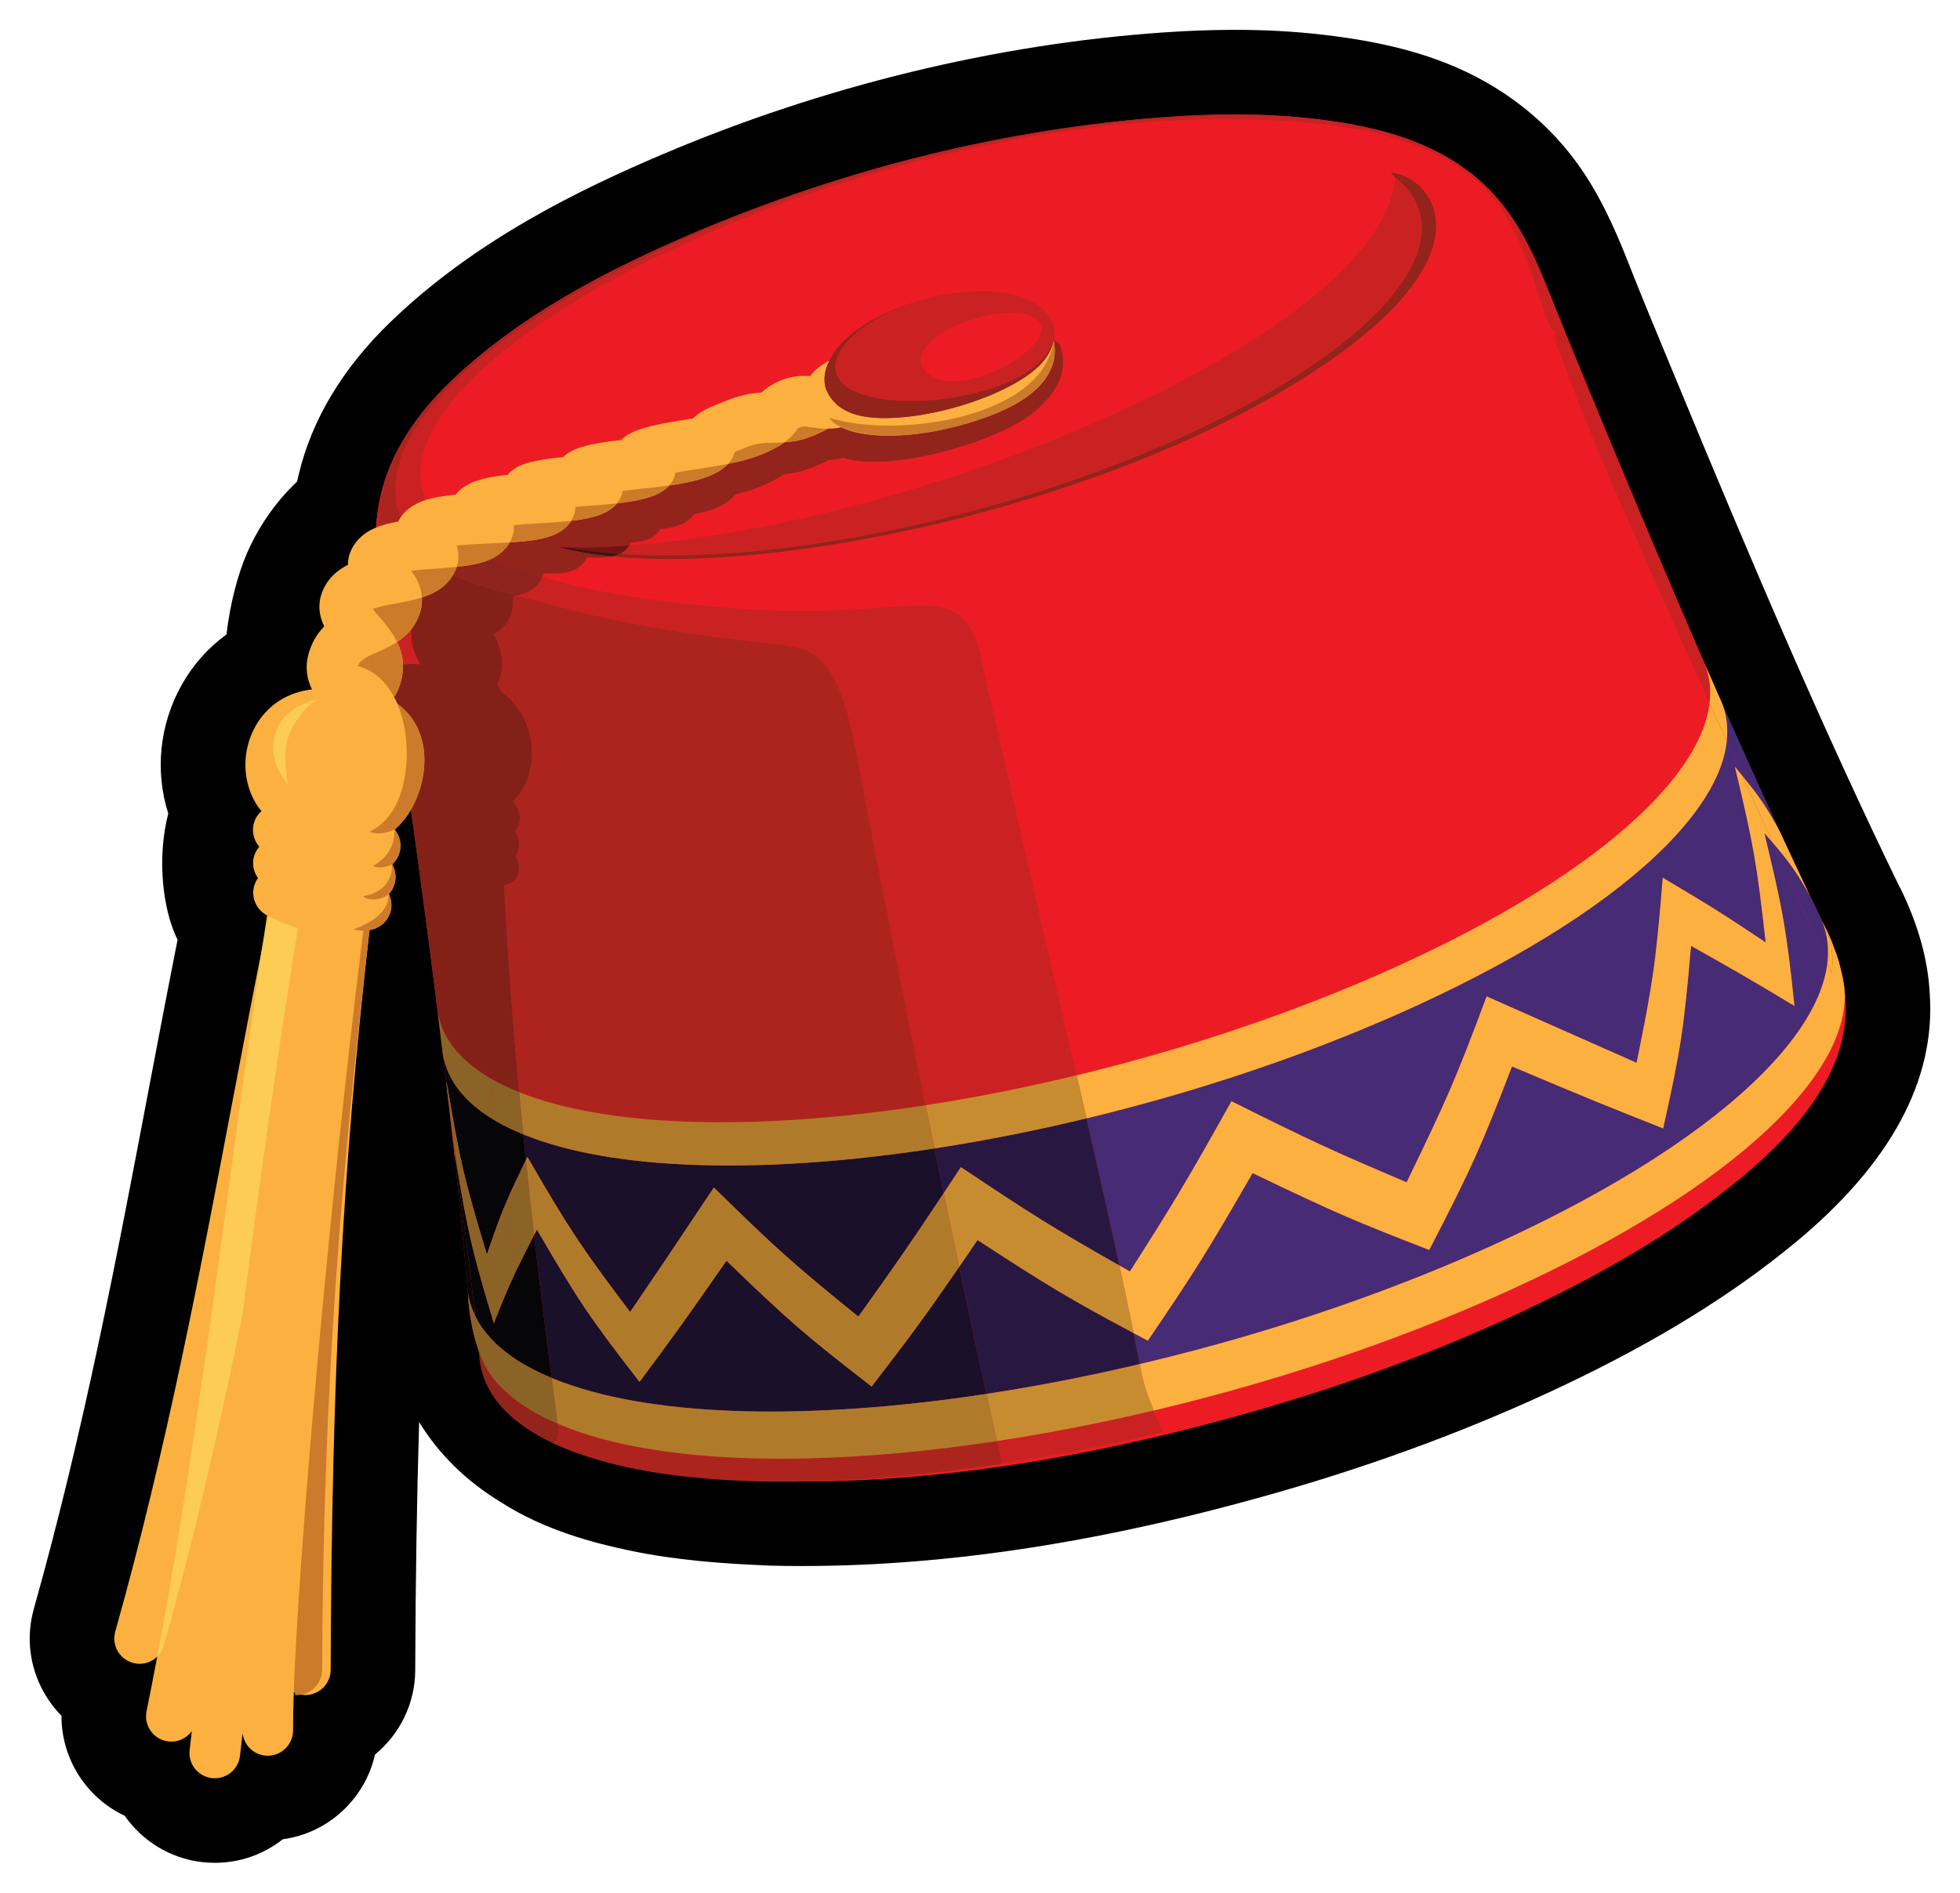<?xml version="1.0" encoding="utf-8"?>
<!-- Generator: Adobe Illustrator 17.0.0, SVG Export Plug-In . SVG Version: 6.00 Build 0)  -->
<!DOCTYPE svg PUBLIC "-//W3C//DTD SVG 1.1//EN" "http://www.w3.org/Graphics/SVG/1.1/DTD/svg11.dtd">
<svg version="1.1" id="Icon" xmlns="http://www.w3.org/2000/svg" xmlns:xlink="http://www.w3.org/1999/xlink" x="0px" y="0px"
	 width="231.84px" height="223.92px" viewBox="0 0 231.84 223.92" enable-background="new 0 0 231.84 223.92" xml:space="preserve">
<g>
	<g enable-background="new    ">
		<g>
			<g>
				<g>
					<path fill="#ED1C24" d="M25.412,215.388c-0.305,0-0.614-0.018-0.923-0.053c-2.862-0.34-5.191-2.144-6.328-4.568
						c-4.035-1.109-6.572-5.176-5.723-9.32c0.044-0.214,0.087-0.428,0.131-0.643c-1.257-0.711-2.301-1.753-3.025-3.045
						c-1.045-1.863-1.303-4.022-0.725-6.079c5.965-21.207,9.891-41.889,13.688-61.889c1.054-5.551,2.284-12.008,3.575-18.501
						c0.05-0.341,0.1-0.682,0.151-1.021c-0.401-0.579-0.77-1.269-1.082-2.089c-1.13-2.97-1.467-8.048,0.035-12.1
						c-1.73-3.976-1.503-8.771,0.69-12.647c1.354-2.392,3.339-4.259,5.723-5.449c0.101-3.466,0.883-7.532,2.206-10.553
						c1.554-3.549,3.899-6.204,5.957-7.867c0.115-0.775,0.261-1.53,0.435-2.261c1.331-5.579,4.511-10.829,9.454-15.604
						c9.502-9.183,21.4-14.898,30.704-18.853c18.452-7.843,38.374-12.69,57.61-14.021c2.87-0.198,5.517-0.295,8.091-0.295
						c3.487,0,6.708,0.177,9.844,0.541c3.364,0.392,8.39,1.127,13.175,2.989c6.021,2.342,10.777,6.109,14.139,11.198
						c2.168,3.284,3.672,6.921,4.911,10.072c1.277,3.253,2.784,6.891,4.242,10.409l1.04,2.514
						c9.496,22.984,17.71,42.183,26.839,60.968l0.021-0.01c1.85,3.783,2.834,7.271,3.008,10.661
						c0.607,8.541-4.145,17.053-14.126,25.298c-7.209,5.954-15.552,11.096-26.258,16.183c-10.237,4.865-21.38,9.035-33.118,12.395
						c-20.032,5.734-38.012,8.522-54.96,8.522c-0.002,0-0.002,0-0.004,0c-1.325,0-2.654-0.018-3.978-0.054l0-0.013
						c-4.906-0.208-10.157-0.565-15.418-1.678c-3.656-0.771-9.024-2.132-13.507-5.043c-4.156-2.504-7.312-5.916-9.129-9.874
						c-1.302-2.786-2.093-6.003-2.405-9.806l0.024-0.002c-0.526-6.347-1.209-13.154-2.141-21.35c-0.31-2.725-0.636-5.51-0.982-8.369
						c-2.135,22.522-3.047,44.338-3.157,73.489c-0.012,3.12-1.824,5.827-4.447,7.135c0.003,2.125-0.817,4.126-2.312,5.638
						c-1.503,1.52-3.508,2.362-5.645,2.374c-0.111,0-0.222-0.002-0.332-0.007C29.906,214.363,27.767,215.388,25.412,215.388z"/>
				</g>
			</g>
			<g>
				<path fill="#ED1C24" d="M218.282,118.18C218.311,118.569,218.279,118.12,218.282,118.18L218.282,118.18z"/>
				<path d="M218.281,118.174c0.001,0,0.012,0.162,0.012,0.166C218.294,118.337,218.282,118.174,218.281,118.174 M218.294,118.34
					L218.294,118.34L218.294,118.34"/>
			</g>
		</g>
		<g>
			<path d="M228.263,117.568c-0.215-4.057-1.362-8.164-3.505-12.549l-0.022,0.01c-9.078-18.681-17.255-37.795-26.71-60.683
				l-1.049-2.534c-1.447-3.492-2.943-7.102-4.2-10.305c-1.333-3.392-2.958-7.315-5.394-11.003
				c-3.887-5.884-9.591-10.415-16.497-13.103c-5.319-2.07-10.772-2.872-14.411-3.295c-3.331-0.387-6.741-0.575-10.425-0.575
				c-2.688,0-5.446,0.1-8.432,0.307c-19.786,1.368-40.264,6.35-59.22,14.407c-9.701,4.123-22.131,10.106-32.223,19.859
				c-5.64,5.45-9.288,11.519-10.843,18.04c-0.065,0.271-0.126,0.544-0.184,0.82c-2.134,2.018-4.326,4.811-5.925,8.463
				c-1.071,2.447-2.019,6-2.431,9.634c-2.128,1.538-3.924,3.535-5.269,5.91c-2.676,4.73-3.212,10.288-1.619,15.279
				c-1.279,4.966-0.701,10.363,0.572,13.709c0.161,0.422,0.337,0.831,0.528,1.226c-1.227,6.197-2.4,12.35-3.41,17.672
				c-3.777,19.897-7.683,40.471-13.589,61.468c-0.94,3.344-0.522,6.852,1.177,9.88c0.579,1.032,1.283,1.966,2.091,2.786
				c-0.026,5.056,2.925,9.694,7.478,11.831c2.051,2.937,5.297,5.021,9.126,5.476c0.536,0.061,1.039,0.09,1.535,0.09
				c3.018,0,5.818-1.036,8.041-2.789c2.82-0.385,5.422-1.679,7.457-3.737c1.74-1.759,2.917-3.926,3.444-6.282
				c2.894-2.377,4.745-5.971,4.761-9.986c0.04-10.64,0.188-20.295,0.463-29.361c2.284,3.768,5.584,7.013,9.678,9.493
				c5.164,3.332,11.095,4.845,15.125,5.696c5.648,1.192,11.174,1.567,16.315,1.784l0,0.012c1.357,0.037,2.742,0.055,4.116,0.055
				c17.42,0,35.848-2.851,56.336-8.714c12-3.435,23.402-7.703,33.889-12.685c10.935-5.196,19.864-10.706,27.296-16.845
				C223.614,137.706,228.974,127.796,228.263,117.568z M44.271,62.521c0.083-0.044,0.158-0.082,0.215-0.105
				c0.083-1.327,0.262-2.648,0.573-3.951c1.221-5.118,4.321-9.551,8.065-13.169c8.243-7.966,18.721-13.399,29.186-17.847
				c17.674-7.512,36.828-12.308,55.999-13.634c2.573-0.178,5.157-0.283,7.742-0.283c3.098,0,6.196,0.151,9.271,0.508
				c4.04,0.469,8.134,1.2,11.938,2.681c4.832,1.881,8.915,4.958,11.78,9.295c1.862,2.819,3.197,6.01,4.43,9.146
				c1.603,4.084,3.553,8.738,5.315,13.002c8.603,20.825,17.401,41.624,27.274,61.885c-0.094-0.214-0.187-0.429-0.285-0.641
				c1.34,2.743,2.36,5.701,2.508,8.771c0.645,8.66-6.113,16.011-12.319,21.137c-7.656,6.324-16.269,11.27-25.219,15.523
				c-10.403,4.943-21.281,8.936-32.349,12.104c-17.313,4.955-35.496,8.328-53.585,8.328c-1.282,0-2.566-0.017-3.846-0.052
				c0.137,0.002,0.273,0.002,0.41,0.004c-5.015-0.207-10.006-0.548-14.929-1.588c-4.051-0.855-8.395-2.101-11.887-4.391
				c-3.097-1.849-5.716-4.406-7.239-7.722c-1.189-2.546-1.736-5.341-1.965-8.128c0.023,0.23,0.047,0.47,0.082,0.699
				c-0.605-7.414-1.374-14.816-2.214-22.206c-1.146-10.098-2.436-20.179-3.805-30.249c-0.264-1.944-0.549-3.884-0.82-5.827
				L44.271,62.521z"/>
		</g>
		<g>
			<g>
				<path fill="#ED1C24" d="M215.849,109.568c-0.025-0.053-0.05-0.106-0.076-0.159c0.047,0.102,0.1,0.216,0.152,0.328
					c-0.001-0.003-0.003-0.006-0.004-0.009C215.898,109.674,215.874,109.621,215.849,109.568z"/>
				<path fill="#ED1C24" d="M55.37,153.572c0.006,0.058,0.012,0.117,0.019,0.175c0.004,0.035,0.009,0.07,0.013,0.105
					c-0.017-0.156-0.034-0.314-0.048-0.456C55.358,153.455,55.364,153.514,55.37,153.572z"/>
				<path fill="#ED1C24" d="M72.091,172.482c0.019,0.004,0.043,0.009,0.062,0.013c-0.138-0.041-0.271-0.082-0.409-0.124
					L72.091,172.482z"/>
				<path fill="#ED1C24" d="M218.277,118.112c-0.001-0.039-0.002-0.082-0.003-0.119l-0.146-1.397
					c-0.048-0.389-0.162-0.899-0.232-1.285l-0.011-0.044c-0.003-0.016-0.007-0.037-0.01-0.052l-0.153-0.6l-0.153-0.61
					c0.008,0.03,0.012,0.059,0.02,0.089l-0.048-0.188c-0.252-0.868-0.265-0.9-0.908-2.588c-0.192-0.478-0.467-1.068-0.706-1.582
					c0.022,0.05,0.044,0.101,0.066,0.152c0.023,0.054,0.045,0.107,0.067,0.161c0.16,0.399,0.293,0.805,0.398,1.218
					c0.105,0.413,0.183,0.833,0.233,1.259c0.05,0.426,0.073,0.859,0.069,1.297c-0.004,0.439-0.036,0.883-0.094,1.333
					c7.521,20.541-46.614,49.187-79.848,47.583l-0.576-0.401c-6.678,1.608-13.313,2.9-19.755,3.864
					c-0.471,0.07-0.939,0.136-1.407,0.203c-1.073,0.153-2.14,0.297-3.201,0.431c-0.459,0.058-0.919,0.118-1.375,0.172
					c-1.343,0.161-2.677,0.308-3.996,0.437c-0.122,0.012-0.247,0.027-0.369,0.039c-1.435,0.138-2.851,0.252-4.253,0.352
					c-0.411,0.029-0.815,0.052-1.223,0.078c-1.015,0.065-2.022,0.12-3.018,0.165c-0.44,0.02-0.88,0.039-1.317,0.055
					c-1.077,0.039-2.14,0.064-3.191,0.078c-0.28,0.004-0.567,0.013-0.845,0.015c-1.307,0.009-2.592-0.003-3.853-0.033
					c-0.319-0.008-0.628-0.023-0.944-0.033c-0.952-0.031-1.891-0.072-2.814-0.126c-0.395-0.023-0.787-0.049-1.177-0.076
					c-0.891-0.063-1.766-0.138-2.627-0.224c-0.361-0.036-0.73-0.066-1.085-0.106c-0.191-0.021-0.379-0.045-0.568-0.068
					c-0.75-0.09-1.489-0.187-2.213-0.295c-0.122-0.018-0.247-0.034-0.368-0.053c-0.805-0.124-1.589-0.262-2.359-0.41
					c-0.183-0.035-0.364-0.072-0.545-0.108c-0.713-0.143-1.413-0.295-2.094-0.458c-0.068-0.016-0.138-0.031-0.205-0.047
					c-0.729-0.178-1.433-0.372-2.122-0.575c-0.167-0.049-0.331-0.099-0.496-0.149c-0.688-0.211-1.363-0.429-2.009-0.664
					c-0.428-0.156-0.842-0.316-1.245-0.481c-0.135-0.055-0.26-0.113-0.392-0.169c-0.264-0.112-0.528-0.223-0.781-0.339
					c-0.15-0.068-0.291-0.14-0.437-0.21c-0.223-0.106-0.448-0.212-0.662-0.322c-0.151-0.078-0.294-0.158-0.441-0.237
					c-0.227-0.122-0.457-0.243-0.674-0.368c-1.341-0.777-2.481-1.619-3.423-2.521c-0.942-0.902-1.687-1.862-2.239-2.875
					c-0.552-1.013-0.911-2.077-1.081-3.186c-0.009-0.058-0.017-0.116-0.025-0.174c-0.003-0.023-0.006-0.046-0.009-0.07
					c0.074,0.683,0.171,1.465,0.257,2.083l0.241,1.278c0.015,0.067,0.036,0.149,0.053,0.222l-0.03-0.116l0.062,0.247
					c0.086,0.356,0.184,0.737,0.263,1.052l0.386,1.224c0.155,0.434,0.396,1,0.568,1.428l0.586,1.186
					c0.266,0.478,0.667,1.089,0.959,1.551l0.906,1.179c0.517,0.584,1.264,1.311,1.823,1.854l0.033,0.027
					c0.009,0.009,0.019,0.019,0.028,0.027c0.018,0.015,0.043,0.03,0.064,0.046l1.351,1.076c1.264,0.814,3.009,1.809,4.347,2.496
					l2.6,1.064c0.094,0.033,0.206,0.068,0.305,0.101l-0.22-0.07c0.526,0.184,1.138,0.375,1.759,0.563l-0.138-0.044
					c0.19,0.058,0.375,0.115,0.567,0.173c-0.006-0.001-0.014-0.003-0.02-0.004c0.697,0.208,1.394,0.408,1.992,0.585l3.615,0.799
					c1.385,0.256,3.249,0.504,4.642,0.713l4.393,0.419c1.367,0.095,3.132,0.154,4.581,0.214l-0.41-0.004l0.876,0.024l4.997,0.013
					c1.624-0.028,3.789-0.136,5.412-0.195l5.452-0.389c1.716-0.151,3.997-0.416,5.711-0.594l5.776-0.779
					c1.781-0.267,4.147-0.681,5.924-0.973l5.98-1.153c1.819-0.376,4.232-0.935,6.045-1.335l6.068-1.51
					c1.828-0.481,4.249-1.178,6.07-1.683l6.043-1.85c1.808-0.581,4.2-1.413,6-2.018l5.903-2.173
					c1.762-0.678,4.086-1.643,5.838-2.347l5.646-2.477c15.294-7.17,21.902-12.112,27.852-16.955l2.836-2.612
					c1.345-1.373,2.077-2.157,2.789-3.015c0.676-0.792,1.303-1.597,1.91-2.459c0.095-0.126,0.176-0.234,0.279-0.37l0.278-0.447
					c0.378-0.573,0.754-1.169,1.132-1.82c0.089-0.153,0.188-0.368,0.28-0.519c-0.038,0.07-0.087,0.141-0.127,0.212
					c0.431-0.858,0.907-1.918,1.262-2.748l0.588-1.877c0.144-0.6,0.279-1.412,0.387-2.02l0.127-1.578
					C218.315,118.924,218.318,118.637,218.277,118.112z"/>
			</g>
			<g>
				<path fill="none" d="M183.97,37.204c0.021,0.174,0.041,0.348,0.051,0.525c-0.004-0.07,0.004-0.142-0.002-0.212
					C184.01,37.41,183.982,37.309,183.97,37.204z"/>
				<path fill="none" d="M183.742,36.023c0.046,0.169,0.088,0.339,0.123,0.511c-0.017-0.082-0.02-0.167-0.039-0.248
					C183.804,36.197,183.766,36.112,183.742,36.023z"/>
				<path fill="none" d="M184.028,38.43c-0.004,0.176-0.004,0.351-0.018,0.529c0.004-0.057,0.018-0.115,0.022-0.171
					C184.039,38.667,184.026,38.55,184.028,38.43z"/>
				<path fill="#CA2222" d="M75.06,173.764c-0.713-0.143-1.413-0.295-2.094-0.458C73.647,173.47,74.347,173.621,75.06,173.764z"/>
				<path fill="#CA2222" d="M72.761,173.259c-0.729-0.178-1.433-0.372-2.122-0.575C71.328,172.887,72.032,173.08,72.761,173.259z"/>
				<path fill="#CA2222" d="M70.143,172.535c-0.688-0.211-1.363-0.429-2.009-0.664C68.78,172.106,69.455,172.325,70.143,172.535z"/>
				<path fill="#CA2222" d="M66.889,171.39c-0.135-0.055-0.26-0.113-0.392-0.169C66.628,171.277,66.754,171.335,66.889,171.39z"/>
				<path fill="#CA2222" d="M77.964,174.282c-0.805-0.124-1.589-0.262-2.359-0.41C76.375,174.02,77.16,174.158,77.964,174.282z"/>
				<path fill="#CA2222" d="M80.546,174.63c-0.75-0.09-1.489-0.187-2.213-0.295C79.057,174.443,79.795,174.541,80.546,174.63z"/>
				<path fill="#CA2222" d="M117.25,173.36c0.185-0.027,0.373-0.061,0.558-0.089c-0.471,0.07-0.939,0.136-1.407,0.203
					C116.685,173.434,116.964,173.402,117.25,173.36z"/>
				<path fill="#CA2222" d="M98.893,82.062c0.417,2.743,5.718,25.046,10.587,48.698c5.832-0.897,11.828-2.084,17.86-3.542
					c-5.503-23.758-10.799-47.313-11.105-48.536s-0.813-5.855-4.604-6.783c-4.384-1.073-11.153,1.448-27.927-0.211
					c-3.786-0.374-12.09-1.198-19.56-3.449c-0.123,0.308-0.266,0.586-0.422,0.794c-0.606,0.81-1.571,1.191-2.628,1.43
					c5.597,1.414,12.014,4.761,27.722,8.046C97.197,80.262,98.875,81.942,98.893,82.062z"/>
				<path fill="#CA2222" d="M65.715,170.883c-0.15-0.068-0.291-0.14-0.437-0.21C65.424,170.743,65.565,170.814,65.715,170.883z"/>
				<path fill="#CA2222" d="M113.2,173.906c-0.459,0.058-0.919,0.118-1.375,0.172C112.281,174.023,112.741,173.964,113.2,173.906z"
					/>
				<path fill="#CA2222" d="M45.059,58.464c-0.042,0.184-0.084,0.391-0.125,0.604c0.186-0.805,0.46-1.776,0.675-2.527L45.059,58.464
					z"/>
				<path fill="#CA2222" d="M81.506,174.745c0.225,0.024,0.466,0.036,0.693,0.059c-0.361-0.036-0.73-0.066-1.085-0.106
					C81.245,174.713,81.373,174.73,81.506,174.745z"/>
				<path fill="#CA2222" d="M150.549,13.671c-0.441-0.019-0.882-0.036-1.312-0.052l1.296,0.052
					C150.538,13.671,150.543,13.671,150.549,13.671z"/>
				<path fill="#CA2222" d="M107.829,174.515c-0.122,0.012-0.247,0.027-0.369,0.039
					C107.582,174.542,107.707,174.527,107.829,174.515z"/>
				<path fill="#CA2222" d="M94.458,175.282c-0.28,0.004-0.567,0.013-0.845,0.015C93.892,175.295,94.178,175.285,94.458,175.282z"/>
				<path fill="#CA2222" d="M49.953,65.074c0.257,0.26,0.497,0.504,0.732,0.735c0.302-0.169,0.621-0.313,0.969-0.416
					c-0.121-0.778-0.06-1.852,0.876-2.722c0.081-0.076,0.173-0.139,0.263-0.205c-0.523-0.494-0.997-1.012-1.406-1.561
					c-13.683-18.35,60.883-54.237,110.135-45.45l2.95,0.755c0.187-0.015,0.371-0.02,0.551-0.015c0.18,0.005,0.358,0.019,0.532,0.043
					c0.174,0.024,0.345,0.057,0.513,0.098c0.168,0.042,0.332,0.092,0.494,0.15c-1.052-0.37-2.486-0.768-3.554-1.087l-3.258-0.717
					c-1.127-0.207-2.642-0.404-3.775-0.574l-3.752-0.353c-0.479-0.033-1.027-0.059-1.583-0.082l-0.106-0.004
					C97.982,12.243,31.362,46.221,49.953,65.074z"/>
				<path fill="#CA2222" d="M89.76,175.264c-0.319-0.008-0.628-0.023-0.944-0.033C89.132,175.241,89.441,175.256,89.76,175.264z"/>
				<path fill="#CA2222" d="M118.621,173.142c6.187-0.951,12.543-2.194,18.942-3.735c-0.348-0.762-0.736-1.627-1.107-2.527
					c-6.259,1.481-12.476,2.689-18.524,3.605C118.268,171.912,118.506,172.84,118.621,173.142z"/>
				<path fill="#CA2222" d="M103.207,174.906c-0.411,0.029-0.815,0.052-1.223,0.078
					C102.391,174.959,102.796,174.936,103.207,174.906z"/>
				<path fill="#CA2222" d="M49.721,78.603c-0.781-1.322-1.323-2.884-0.963-4.562c0.186-0.864,0.552-1.497,1.003-1.993
					c-2.222-3.997-5.613-7.626-4.911-12.543c-0.056,0.307-0.11,0.611-0.158,0.874l-0.189,1.678
					c-0.036,0.471-0.054,1.101-0.076,1.573l0.006,1.478c0.011,0.406,0.045,0.946,0.064,1.352l0.107,1.291
					c0.034,0.343,0.088,0.799,0.126,1.141l0.141,1.08c0.037,0.264,0.089,0.617,0.127,0.881l0.119,0.803l0.067,0.464l0.042,0.354
					c0.02,0.213,0.051,0.424,0.087,0.633c-0.007-0.04-0.018-0.08-0.024-0.12c0.073,0.478,0.406,2.641,0.911,6.043
					C47.186,78.602,48.386,78.458,49.721,78.603z"/>
				<path fill="#CA2222" d="M98.221,175.19c0.245-0.01,0.499-0.03,0.745-0.041c-0.44,0.02-0.88,0.039-1.317,0.055
					C97.842,175.197,98.027,175.198,98.221,175.19z"/>
				<path fill="#CA2222" d="M86.002,175.104c-0.395-0.023-0.787-0.049-1.177-0.076C85.216,175.055,85.607,175.081,86.002,175.104z"
					/>
				<path fill="#AD241F" d="M151.43,13.707l-0.502-0.028c-0.126-0.004-0.254-0.004-0.38-0.008c0.03,0.001,0.06,0.003,0.09,0.004
					L151.43,13.707z"/>
				<path fill="#AD241F" d="M150.638,13.675c-0.03-0.001-0.06-0.003-0.09-0.004c-0.005,0-0.011,0-0.016,0L150.638,13.675z"/>
				<path fill="#AD241F" d="M101.984,174.985c-1.015,0.065-2.022,0.12-3.018,0.165C99.962,175.105,100.968,175.049,101.984,174.985z
					"/>
				<path fill="#AD241F" d="M81.113,174.698c-0.191-0.021-0.379-0.045-0.568-0.068C80.735,174.653,80.923,174.677,81.113,174.698z"
					/>
				<path fill="#AD241F" d="M116.401,173.474c-1.073,0.153-2.14,0.297-3.201,0.431C114.261,173.771,115.327,173.627,116.401,173.474
					z"/>
				<path fill="#AD241F" d="M90.091,175.275c1.154,0.025,2.331,0.03,3.523,0.021c-1.307,0.009-2.592-0.003-3.853-0.033
					C89.871,175.266,89.978,175.273,90.091,175.275z"/>
				<path fill="#AD241F" d="M97.649,175.204c-1.077,0.039-2.14,0.064-3.191,0.078C95.509,175.268,96.572,175.243,97.649,175.204z"/>
				<polygon fill="#AD241F" points="65.272,170.67 65.278,170.673 65.273,170.67 				"/>
				<path fill="#AD241F" d="M103.768,174.87c1.218-0.091,2.449-0.197,3.692-0.316c-1.435,0.138-2.851,0.252-4.253,0.352
					C103.395,174.893,103.579,174.885,103.768,174.87z"/>
				<path fill="#AD241F" d="M111.825,174.078c-1.343,0.161-2.677,0.308-3.996,0.437
					C109.148,174.386,110.481,174.239,111.825,174.078z"/>
				<path fill="#AD241F" d="M72.966,173.306c-0.068-0.016-0.138-0.031-0.205-0.047C72.828,173.275,72.898,173.289,72.966,173.306z"
					/>
				<path fill="#AD241F" d="M148.154,13.575c0.335,0.015,0.703,0.029,1.083,0.044L148.154,13.575z"/>
				<path fill="#AD241F" d="M75.605,173.872c-0.183-0.035-0.364-0.072-0.545-0.108C75.241,173.801,75.422,173.837,75.605,173.872z"
					/>
				<path fill="#AD241F" d="M84.826,175.028c-0.891-0.063-1.766-0.138-2.627-0.224C83.06,174.889,83.934,174.965,84.826,175.028z"/>
				<path fill="#AD241F" d="M78.058,174.298c0.09,0.014,0.185,0.023,0.275,0.037c-0.122-0.018-0.247-0.034-0.368-0.053
					C77.996,174.287,78.026,174.293,78.058,174.298z"/>
				<path fill="#AD241F" d="M88.816,175.23c-0.952-0.031-1.891-0.072-2.814-0.126C86.925,175.158,87.864,175.2,88.816,175.23z"/>
				<path fill="#AD241F" d="M44.873,59.327c-0.01,0.06-0.013,0.118-0.022,0.178c0.027-0.147,0.055-0.292,0.082-0.437
					C44.914,59.154,44.89,59.246,44.873,59.327z"/>
				<path fill="#AD241F" d="M118.625,173.153c-0.001-0.003-0.003-0.009-0.004-0.011c-0.27,0.042-0.544,0.089-0.813,0.129
					C118.081,173.23,118.351,173.195,118.625,173.153z"/>
				<path fill="#AD241F" d="M66.915,171.401c0.394,0.161,0.801,0.317,1.219,0.469c-0.428-0.156-0.842-0.316-1.245-0.481
					C66.898,171.394,66.906,171.398,66.915,171.401z"/>
				<path fill="#AD241F" d="M70.638,172.684c-0.167-0.049-0.331-0.099-0.496-0.149C70.307,172.585,70.472,172.635,70.638,172.684z"
					/>
				<path fill="#AD241F" d="M65.767,170.908c0.236,0.107,0.484,0.21,0.729,0.314c-0.264-0.112-0.528-0.223-0.781-0.339
					C65.733,170.891,65.749,170.899,65.767,170.908z"/>
				<path fill="#AD241F" d="M82.53,132.745c7.908,0.189,16.818-0.46,26.176-1.862c0.257-0.038,0.517-0.084,0.775-0.123
					c-4.87-23.652-8.355-42.685-8.586-43.694c-0.231-1.01-1.201-5.729-3.066-8.102c-1.775-2.259-3.371-2.49-7.327-2.896
					c-15.964-1.639-23.812-4.19-29.408-5.604c-0.155,0.035-0.305,0.076-0.463,0.105c0.094,0.602,0.08,1.239-0.116,1.912
					c-0.385,1.323-1.22,2.088-2.129,2.585c0.697,1.213,1.151,2.58,0.976,4.092c-0.085,0.734-0.283,1.332-0.549,1.825
					c0.155,0.249,0.302,0.505,0.441,0.767c1.128,0.871,2.054,1.926,2.689,3.174c1.846,3.621,0.842,7.791-0.985,9.626
					c-0.093,0.093-0.19,0.177-0.288,0.259c1.018,1.128,1.112,2.666,0.242,3.514c0.674,0.997,0.696,2.186,0.074,2.947
					c0.084,0.144,0.16,0.293,0.221,0.45c0.532,1.369-0.07,2.691-1.326,2.94c-0.086,0.017-0.168,0.026-0.253,0.042
					c0.413,8.2,1.026,16.367,1.783,24.515c0.315,0.126,0.631,0.25,0.962,0.371C67.719,131.531,74.624,132.556,82.53,132.745z"/>
				<path fill="#AD241F" d="M49.762,72.048c0.069-0.076,0.135-0.158,0.209-0.228c-0.808-1.406-1.318-3.019-0.67-4.522
					c0.301-0.698,0.794-1.159,1.384-1.489c-0.235-0.231-0.475-0.475-0.732-0.735c-18.591-18.854,48.03-52.831,100.58-51.404
					l-1.296-0.052c-0.38-0.014-0.748-0.029-1.083-0.044l-4.137-0.006c-1.305,0.024-3.042,0.113-4.346,0.162l-4.435,0.321
					c-1.375,0.122-3.203,0.336-4.576,0.48l-4.654,0.631c-1.425,0.214-3.318,0.547-4.74,0.781l-4.793,0.926
					c-1.454,0.301-3.383,0.748-4.833,1.069l-4.852,1.208c-1.461,0.384-3.396,0.941-4.852,1.345l-4.831,1.479
					c-1.445,0.464-3.358,1.128-4.797,1.612l-4.731,1.739c-1.409,0.541-3.269,1.312-4.67,1.874l-4.55,1.991
					c-12.095,5.716-17.655,9.559-23.684,14.649l-2.301,2.21c-2.3,2.482-2.669,3.02-4.442,5.605l-1.2,2.163
					c-0.373,0.802-0.801,1.902-1.121,2.727c-0.215,0.752-0.489,1.722-0.675,2.527c-0.028,0.144-0.056,0.289-0.082,0.437
					C44.149,64.421,47.54,68.051,49.762,72.048z"/>
				<path fill="#AD241F" d="M117.554,170.545c-10.065,1.506-19.648,2.201-28.154,1.994c-8.504-0.207-15.931-1.314-21.683-3.41
					c-0.617-0.225-1.193-0.464-1.759-0.707c0.025,0.186,0.048,0.373,0.073,0.559c0.1,0.744-0.217,1.376-0.76,1.689
					c0.002,0.001,0.004,0.002,0.006,0.003c0.146,0.07,0.287,0.141,0.437,0.21c0.253,0.115,0.518,0.227,0.781,0.339
					c0.132,0.056,0.258,0.114,0.392,0.169c0.403,0.164,0.818,0.325,1.245,0.481c0.646,0.235,1.321,0.454,2.009,0.664
					c0.164,0.05,0.329,0.1,0.496,0.149c0.69,0.202,1.394,0.396,2.122,0.575c0.067,0.016,0.138,0.031,0.205,0.047
					c0.681,0.164,1.381,0.315,2.094,0.458c0.181,0.036,0.362,0.073,0.545,0.108c0.77,0.147,1.555,0.285,2.359,0.41
					c0.121,0.019,0.246,0.035,0.368,0.053c0.724,0.108,1.463,0.206,2.213,0.295c0.189,0.023,0.377,0.046,0.568,0.068
					c0.355,0.04,0.724,0.07,1.085,0.106c0.861,0.086,1.736,0.161,2.627,0.224c0.39,0.028,0.781,0.053,1.177,0.076
					c0.923,0.054,1.862,0.095,2.814,0.126c0.316,0.01,0.625,0.026,0.944,0.033c1.262,0.03,2.546,0.042,3.853,0.033
					c0.278-0.002,0.565-0.011,0.845-0.015c1.051-0.014,2.114-0.039,3.191-0.078c0.436-0.016,0.876-0.035,1.317-0.055
					c0.996-0.044,2.002-0.1,3.018-0.165c0.408-0.026,0.812-0.049,1.223-0.078c1.403-0.1,2.818-0.214,4.253-0.352
					c0.122-0.012,0.247-0.027,0.369-0.039c1.319-0.129,2.653-0.277,3.996-0.437c0.456-0.055,0.916-0.114,1.375-0.172
					c1.061-0.134,2.128-0.278,3.201-0.431c0.469-0.067,0.936-0.133,1.407-0.203c0.27-0.04,0.543-0.088,0.813-0.129
					c-0.115-0.302-0.353-1.23-0.689-2.657C117.807,170.504,117.68,170.526,117.554,170.545z"/>
				<path fill="#CA2222" d="M165.555,16.239c-0.174-0.024-0.351-0.038-0.532-0.043c-0.18-0.005-0.364,0-0.551,0.015
					c12.7,3.852,14.579,9.588,18.324,21.018c0.199,0.606,0.568,1.735,0.918,1.867l0.274,0.048c0.006-0.061,0.019-0.124,0.023-0.185
					c0.014-0.178,0.014-0.353,0.018-0.529c0.005-0.235,0.006-0.47-0.007-0.702c-0.01-0.177-0.031-0.351-0.051-0.525
					c-0.027-0.225-0.06-0.449-0.105-0.669c-0.035-0.172-0.077-0.342-0.123-0.511c-0.059-0.217-0.127-0.431-0.204-0.644
					c-0.091-0.252-0.178-0.504-0.295-0.749c-0.047-0.098-0.103-0.232-0.146-0.332l-0.177-0.428
					c-0.093-0.225-0.215-0.526-0.307-0.752l-0.34-0.822c-0.127-0.304-0.302-0.706-0.432-1.009l-0.469-1.037
					c-0.168-0.36-0.406-0.835-0.58-1.193l-0.618-1.166c-0.228-0.41-0.555-0.944-0.794-1.348l-0.818-1.236
					c-0.336-0.473-0.818-1.077-1.172-1.536l-1.126-1.26c-0.603-0.602-1.461-1.35-2.103-1.912l-1.681-1.217
					c-2.273-1.407-2.758-1.606-5.916-2.896c-0.162-0.058-0.326-0.108-0.494-0.15C165.9,16.296,165.729,16.263,165.555,16.239z"/>
				<path fill="#CA2222" d="M213.179,104.044c0.04,0.085,0.08,0.168,0.12,0.253c-0.394-0.833-0.789-1.675-1.186-2.523
					c0.068,0.146,0.137,0.294,0.205,0.439C212.606,102.827,212.893,103.437,213.179,104.044z"/>
				<path fill="#CA2222" d="M203.882,83.605c0.33,0.747,0.648,1.465,0.953,2.152C204.516,85.039,204.198,84.322,203.882,83.605z"/>
				<path fill="#CA2222" d="M216.058,110.049c-0.293-0.601-0.589-1.217-0.885-1.83l0.361,0.753L216.058,110.049z"/>
				<path fill="#CA2222" d="M214.337,106.478c-0.27-0.566-0.541-1.132-0.813-1.707c0.17,0.36,0.341,0.721,0.511,1.077
					L214.337,106.478z"/>
				<path fill="#CA2222" d="M183.742,36.023c0.024,0.089,0.063,0.174,0.084,0.264c0.019,0.081,0.022,0.166,0.039,0.248
					c0.019,0.094,0.051,0.186,0.067,0.281c0.021,0.128,0.023,0.26,0.038,0.389c0.013,0.105,0.041,0.207,0.049,0.313
					c0.006,0.07-0.002,0.142,0.002,0.212c0.005,0.079,0.021,0.156,0.023,0.235c0.005,0.153-0.013,0.311-0.016,0.466
					c-0.002,0.12,0.011,0.237,0.004,0.358c-0.003,0.056-0.017,0.115-0.022,0.171c-0.005,0.063,0,0.124-0.006,0.188l-0.017-0.003
					c-0.03,0.316-0.059,0.632-0.12,0.954c4.197,11.241,5.451,14.451,18.351,43.079c0.199-1.644,0.016-3.208-0.571-4.668
					c0.166,0.382,0.333,0.764,0.5,1.146c0.075,0.172,0.151,0.345,0.227,0.518c-2.663-6.084-5.228-12.07-7.564-17.592
					c-3.136-7.415-5.861-13.998-7.859-18.87c-1.998-4.873-3.27-8.035-3.501-8.61c0.036,0.091,0.055,0.186,0.088,0.278
					c0.039,0.109,0.093,0.214,0.127,0.324C183.698,35.808,183.713,35.917,183.742,36.023z"/>
				<path fill="#CA2222" d="M210.586,98.485c0.013,0.028,0.026,0.055,0.038,0.083c-0.04-0.086-0.079-0.173-0.119-0.259
					C210.532,98.367,210.559,98.426,210.586,98.485L210.586,98.485z"/>
				<path fill="#CA2222" d="M211.864,101.238c-0.385-0.825-0.771-1.655-1.157-2.492c0.249,0.539,0.498,1.078,0.747,1.613
					C211.59,100.654,211.727,100.945,211.864,101.238z"/>
				<path fill="#CA2222" d="M203.155,81.956c0.169,0.384,0.338,0.768,0.507,1.152c0.025,0.056,0.048,0.108,0.072,0.164
					c-0.42-0.953-0.839-1.906-1.255-2.856c0.057,0.13,0.113,0.259,0.17,0.389C202.818,81.188,202.986,81.572,203.155,81.956z"/>
				<path fill="#CA2222" d="M184.021,37.729c0.013,0.231,0.012,0.466,0.007,0.702c0.003-0.155,0.021-0.313,0.016-0.466
					C184.042,37.884,184.026,37.808,184.021,37.729z"/>
				<path fill="#CA2222" d="M184.01,38.96c-0.005,0.061-0.017,0.124-0.023,0.185l0.017,0.003
					C184.01,39.084,184.006,39.023,184.01,38.96z"/>
				<path fill="#CA2222" d="M183.864,36.534c0.045,0.221,0.078,0.444,0.105,0.669c-0.016-0.129-0.017-0.261-0.038-0.389
					C183.916,36.72,183.883,36.629,183.864,36.534z"/>
				<path fill="#CA2222" d="M183.665,35.703c-0.035-0.11-0.088-0.215-0.127-0.324c0.077,0.212,0.145,0.427,0.204,0.644
					C183.713,35.917,183.698,35.808,183.665,35.703z"/>
				<path fill="#472B75" d="M197.053,100.069c-3.094,3.123-7.146,6.33-12.098,9.522c-4.953,3.192-10.808,6.371-17.505,9.437
					c-9.005,4.123-18.681,7.653-28.468,10.506c-3.483,1.016-6.98,1.941-10.466,2.781c1.4,6.101,2.736,12.043,3.892,17.407
					c0.404,0.23,0.811,0.461,1.246,0.707c5.19-8.152,6.55-10.383,12.011-20.14c9.484,4.729,11.808,5.804,20.717,9.587
					c4.747-9.796,5.778-12.09,9.466-21.996c5.913,2.619,11.82,5.249,17.737,7.858c1.871-9.182,2.27-11.637,3.096-21.893
					c5.509,3.272,6.91,4.135,12.174,7.649c-1.034-9.262-1.443-11.593-3.644-20.782c0.323,0.391,0.62,0.75,0.896,1.088
					c-0.641-1.42-1.261-2.792-1.857-4.113c-0.118,1.088-0.396,2.209-0.848,3.362C202.282,93.906,200.146,96.946,197.053,100.069z"/>
				<path fill="#472B75" d="M208.693,98.55c2.222,9.203,2.622,11.497,3.566,20.461c-5.398-3.243-6.911-4.113-12.235-7.107
					c-0.847,9.854-1.216,12.276-3.295,21.598c-6.751-2.666-8.517-3.381-17.882-7.327c-3.667,9.543-4.764,11.978-9.785,21.709
					c-8.699-3.373-11.035-4.353-20.896-9.094c-5.389,9.335-6.778,11.559-12.391,19.827c-0.594-0.316-1.156-0.614-1.695-0.902
					c0.26,1.29,0.501,2.517,0.72,3.672c4.079-0.962,8.176-2.035,12.255-3.224c10.364-3.022,20.61-6.761,30.144-11.128
					c7.092-3.248,13.29-6.615,18.535-9.998c5.244-3.382,9.533-6.779,12.808-10.089c3.274-3.309,5.534-6.53,6.72-9.56
					c0.452-1.156,0.745-2.284,0.881-3.38c-2.362-5.223-4.519-9.994-6.488-14.351C209.362,99.313,209.046,98.95,208.693,98.55z"/>
				<path fill="#472B75" d="M203.734,83.272c0.049,0.111,0.098,0.222,0.147,0.333C203.832,83.493,203.784,83.385,203.734,83.272z"/>
				<path fill="#472B75" d="M210.505,98.308c-1.711-3.739-3.354-7.334-5.671-12.552c0.102,0.23,0.204,0.461,0.306,0.691
					C206.917,90.446,208.717,94.432,210.505,98.308z"/>
				<path fill="#472B75" d="M214.337,106.478c0.28,0.586,0.558,1.165,0.836,1.741L214.337,106.478z"/>
				<path fill="#281841" d="M115.632,146.708c-0.805,1.178-1.517,2.218-2.174,3.173c1.228,5.834,2.338,11.029,3.216,15.028
					c5.92-0.899,12.002-2.081,18.127-3.524c-0.219-1.155-0.46-2.382-0.72-3.672C126.447,153.639,123.925,152.115,115.632,146.708z"
					/>
				<path fill="#281841" d="M111.631,141.149c0.615-0.928,1.284-1.94,2.029-3.069c8.459,5.656,10.914,7.192,18.748,11.641
					c-1.156-5.364-2.492-11.305-3.892-17.407c-6.073,1.464-12.109,2.655-17.98,3.555C110.904,137.65,111.27,139.414,111.631,141.149
					z"/>
				<path fill="#1A1029" d="M103.104,164.045c-7.916-6.135-9.841-7.805-17.173-14.89c-4.944,7.107-6.097,8.714-10.282,14.331
					c-5.897-7.597-7.258-9.618-12.141-18.014c-0.116,0.226-0.225,0.436-0.334,0.647c0.646,5.636,1.344,11.268,2.076,16.9
					c0.463,0.192,0.937,0.38,1.433,0.561c5.716,2.083,13.096,3.182,21.548,3.387c8.453,0.205,17.977-0.486,27.979-1.983
					c0.154-0.023,0.311-0.05,0.465-0.074c-0.879-3.999-1.988-9.194-3.216-15.028C109.481,155.664,107.777,157.968,103.104,164.045z"
					/>
				<path fill="#1A1029" d="M62.384,136.867c4.927,8.516,6.29,10.574,12.153,18.352c3.689-5.419,4.282-6.297,9.905-14.731
					c7.357,7.225,9.273,8.938,17.089,15.279c4.351-6.081,5.939-8.342,10.1-14.619c-0.361-1.735-0.727-3.499-1.095-5.28
					c-0.227,0.035-0.458,0.075-0.685,0.109c-9.445,1.415-18.439,2.069-26.422,1.878c-7.981-0.191-14.95-1.226-20.348-3.19
					c-0.406-0.148-0.799-0.299-1.181-0.455c0.101,1.011,0.196,2.024,0.301,3.035C62.262,137.118,62.32,136.999,62.384,136.867z"/>
				<path fill="#472B75" d="M209.656,99.655c1.969,4.357,4.126,9.128,6.488,14.351c0.22-1.774,0.023-3.461-0.61-5.035l-0.361-0.753
					c-0.278-0.576-0.556-1.155-0.836-1.741l-0.302-0.63C212.561,103.344,211.859,102.218,209.656,99.655z"/>
				<path fill="#472B75" d="M204.25,87.685c0.596,1.321,1.215,2.693,1.857,4.113c1.95,2.386,2.852,3.654,4.479,6.686v0
					c-0.027-0.059-0.054-0.117-0.081-0.176c-1.787-3.876-3.588-7.862-5.365-11.861c-0.102-0.23-0.204-0.461-0.306-0.691
					c-0.305-0.687-0.623-1.405-0.953-2.152c-0.049-0.111-0.098-0.222-0.147-0.333c-0.024-0.055-0.048-0.108-0.072-0.164
					C204.239,84.541,204.425,86.075,204.25,87.685z"/>
				<path fill="#FBB040" d="M195.098,95.31c-3.065,3.094-7.079,6.27-11.986,9.432c-4.907,3.162-10.707,6.311-17.343,9.348
					c-8.921,4.084-18.507,7.581-28.203,10.408c-3.403,0.992-6.819,1.896-10.225,2.72c0.395,1.705,0.787,3.407,1.175,5.097
					c3.486-0.84,6.982-1.766,10.466-2.781c9.787-2.853,19.463-6.383,28.468-10.506c6.698-3.066,12.552-6.244,17.505-9.437
					c4.953-3.192,9.005-6.398,12.098-9.522c3.093-3.123,5.229-6.162,6.349-9.022c0.452-1.153,0.73-2.274,0.848-3.362
					c-0.709-1.571-1.385-3.07-2.033-4.508c-0.126,1.035-0.4,2.102-0.829,3.196C200.278,89.206,198.162,92.217,195.098,95.31z"/>
				<path fill="#FBB040" d="M202.374,80.174c0.035,0.081,0.07,0.161,0.106,0.242C202.444,80.335,202.409,80.254,202.374,80.174z"/>
				<path fill="#C78C30" d="M110.536,135.869c5.871-0.9,11.907-2.091,17.98-3.555c-0.388-1.69-0.78-3.392-1.175-5.097
					c-6.032,1.458-12.028,2.645-17.86,3.542C109.833,132.473,110.186,134.178,110.536,135.869z"/>
				<path fill="#AF7B2B" d="M83.429,137.856c7.982,0.191,16.976-0.463,26.422-1.878c0.227-0.034,0.457-0.074,0.685-0.109
					c-0.35-1.691-0.702-3.396-1.055-5.109c-0.258,0.04-0.518,0.085-0.775,0.123c-9.358,1.402-18.268,2.05-26.176,1.862
					c-7.907-0.189-14.811-1.214-20.159-3.158c-0.33-0.12-0.647-0.245-0.962-0.371c0.155,1.666,0.323,3.331,0.49,4.995
					c0.382,0.156,0.776,0.308,1.181,0.455C68.479,136.63,75.448,137.665,83.429,137.856z"/>
				<path fill="#FBB040" d="M201.646,78.51c0.587,1.46,0.77,3.024,0.571,4.668c0.648,1.438,1.324,2.937,2.033,4.508
					c0.175-1.61-0.011-3.144-0.588-4.577c-0.169-0.384-0.339-0.769-0.507-1.152c-0.169-0.384-0.337-0.768-0.505-1.151
					c-0.057-0.13-0.114-0.259-0.17-0.389c-0.035-0.081-0.07-0.161-0.106-0.242c-0.076-0.173-0.151-0.345-0.227-0.518
					C201.98,79.273,201.813,78.891,201.646,78.51z"/>
				<path fill="#FBB040" d="M218.068,116.213c-0.135-0.697-0.352-1.619-0.528-2.307c-0.252-0.868-0.265-0.9-0.908-2.588
					c-0.222-0.552-0.555-1.256-0.814-1.814c0.034,0.076,0.096,0.214,0.24,0.545c0.16,0.399,0.293,0.805,0.398,1.218
					c0.105,0.413,0.183,0.833,0.233,1.259c0.05,0.426,0.073,0.859,0.069,1.297c-0.004,0.439-0.036,0.883-0.094,1.333
					c-0.176-0.389-0.346-0.766-0.52-1.15c-0.136,1.095-0.429,2.223-0.881,3.38c-1.185,3.03-3.445,6.251-6.72,9.56
					c-3.275,3.309-7.564,6.707-12.808,10.089c-5.244,3.382-11.443,6.749-18.535,9.998c-9.535,4.367-19.781,8.106-30.144,11.128
					c-4.079,1.189-8.176,2.263-12.255,3.224c0.059,0.31,0.117,0.618,0.173,0.918c0.262,1.406,0.848,3.042,1.482,4.577
					c4.041-0.956,8.098-2.022,12.138-3.2c10.428-3.041,20.738-6.803,30.333-11.198c6.677-3.059,12.567-6.222,17.62-9.404
					c5.052-3.182,9.267-6.384,12.595-9.52c3.328-3.136,5.768-6.205,7.273-9.125C217.919,121.514,218.486,118.746,218.068,116.213z"
					/>
				<path fill="#C78C30" d="M134.801,161.385c-6.125,1.444-12.207,2.625-18.127,3.524c0.502,2.286,0.927,4.172,1.258,5.575
					c6.048-0.916,12.265-2.124,18.524-3.605c-0.634-1.535-1.22-3.171-1.482-4.577C134.918,162.004,134.86,161.695,134.801,161.385z"
					/>
				<path fill="#AF7B2B" d="M88.23,166.966c-8.452-0.205-15.832-1.304-21.548-3.387c-0.496-0.181-0.97-0.369-1.433-0.561
					c0.234,1.801,0.469,3.602,0.709,5.404c0.566,0.243,1.142,0.482,1.759,0.707c5.752,2.096,13.178,3.203,21.683,3.41
					c8.506,0.207,18.09-0.488,28.154-1.994c0.125-0.019,0.252-0.041,0.378-0.06c-0.331-1.404-0.755-3.29-1.258-5.575
					c-0.154,0.023-0.311,0.051-0.465,0.074C106.207,166.481,96.683,167.171,88.23,166.966z"/>
				<path fill="#FBB040" d="M216.144,114.007c0.174,0.384,0.344,0.761,0.52,1.15c0.058-0.45,0.09-0.895,0.094-1.333
					c0.004-0.439-0.019-0.871-0.069-1.297c-0.05-0.426-0.128-0.846-0.233-1.259c-0.105-0.413-0.238-0.819-0.398-1.218l-0.523-1.077
					C216.168,110.546,216.365,112.233,216.144,114.007z"/>
				<path fill="#FBB040" d="M208.855,111.493c-5.263-3.514-6.665-4.378-12.174-7.649c-0.826,10.257-1.226,12.711-3.096,21.893
					c-5.917-2.608-11.825-5.238-17.737-7.858c-3.688,9.905-4.719,12.199-9.466,21.996c-8.909-3.783-11.232-4.858-20.717-9.587
					c-5.461,9.756-6.821,11.987-12.011,20.14c-0.435-0.246-0.842-0.477-1.246-0.707c0.615,2.85,1.178,5.535,1.673,7.992
					c0.539,0.288,1.101,0.587,1.695,0.902c5.612-8.268,7.002-10.492,12.391-19.827c9.861,4.741,12.198,5.72,20.896,9.094
					c5.021-9.731,6.118-12.165,9.785-21.709c9.365,3.946,11.131,4.661,17.882,7.327c2.079-9.321,2.448-11.743,3.295-21.598
					c5.323,2.995,6.837,3.864,12.235,7.107c-0.944-8.963-1.344-11.258-3.566-20.461c0.353,0.4,0.669,0.763,0.963,1.105
					c-1.257-2.782-2.438-5.394-3.549-7.857c-0.276-0.338-0.573-0.697-0.896-1.088C207.413,99.9,207.822,102.23,208.855,111.493z"/>
				<path fill="#FBB040" d="M211.864,101.238c0.083,0.179,0.167,0.357,0.25,0.535C212.03,101.596,211.947,101.417,211.864,101.238z"
					/>
				<path fill="#FBB040" d="M210.624,98.567c0.028,0.06,0.055,0.119,0.083,0.179C210.679,98.686,210.651,98.627,210.624,98.567z"/>
				<path fill="#FBB040" d="M213.299,104.297c0.075,0.159,0.15,0.316,0.225,0.475C213.449,104.613,213.374,104.456,213.299,104.297z
					"/>
				<path fill="#C78C30" d="M113.66,138.08c-0.745,1.129-1.414,2.141-2.029,3.069c0.628,3.019,1.241,5.947,1.827,8.733
					c0.657-0.955,1.369-1.995,2.174-3.173c8.293,5.407,10.815,6.93,18.449,11.005c-0.495-2.458-1.058-5.143-1.673-7.992
					C124.574,145.272,122.119,143.735,113.66,138.08z"/>
				<path fill="#AF7B2B" d="M101.531,155.767c-7.815-6.341-9.732-8.055-17.089-15.279c-5.623,8.434-6.216,9.312-9.905,14.731
					c-5.864-7.778-7.227-9.836-12.153-18.352c-0.064,0.132-0.122,0.252-0.183,0.379c0.308,2.959,0.635,5.916,0.973,8.872
					c0.109-0.211,0.217-0.422,0.334-0.647c4.883,8.397,6.245,10.417,12.141,18.014c4.185-5.616,5.338-7.223,10.282-14.331
					c7.331,7.085,9.257,8.755,17.173,14.89c4.673-6.077,6.377-8.381,10.354-14.164c-0.586-2.786-1.199-5.714-1.827-8.733
					C107.47,147.425,105.882,149.687,101.531,155.767z"/>
				<path fill="#FBB040" d="M206.107,91.799c1.112,2.462,2.292,5.075,3.549,7.857c2.203,2.563,2.904,3.688,4.379,6.193
					c-0.17-0.356-0.34-0.718-0.511-1.077c-0.075-0.159-0.15-0.316-0.225-0.475c-0.04-0.085-0.08-0.168-0.12-0.253
					c-0.286-0.606-0.573-1.217-0.861-1.831c-0.068-0.146-0.137-0.293-0.205-0.439c-0.083-0.178-0.166-0.357-0.25-0.535
					c-0.137-0.293-0.273-0.584-0.41-0.879c-0.249-0.535-0.498-1.073-0.747-1.613c-0.028-0.06-0.055-0.119-0.083-0.179
					c-0.013-0.028-0.026-0.055-0.038-0.083C208.959,95.453,208.057,94.185,206.107,91.799z"/>
				<g>
					<path fill="#CA2222" d="M73.497,65.443c-0.066,0.039-0.152,0.058-0.222,0.092c2.859,0.201,5.924,0.245,9.157,0.128
						c5.807-0.211,12.131-0.924,18.663-2.092c6.533-1.168,13.273-2.791,19.913-4.822c6.639-2.031,13.177-4.471,19.304-7.273
						c5.934-2.713,10.992-5.542,15.104-8.368c4.112-2.825,7.278-5.647,9.429-8.348c2.151-2.7,3.286-5.279,3.338-7.619
						c0.051-2.339-0.982-4.439-3.169-6.181c-1.241,18.127-54.674,40.9-90.59,43.562C74.222,64.864,73.931,65.188,73.497,65.443z"/>
					<path fill="#92241B" d="M164.83,20.443L164.83,20.443c-0.098-0.015-0.233,0.061-0.33,0.038l0.513,0.479
						c2.187,1.742,3.221,3.842,3.169,6.181c-0.051,2.339-1.187,4.918-3.338,7.619c-2.151,2.701-5.317,5.523-9.429,8.348
						c-4.112,2.826-9.17,5.654-15.104,8.368c-6.127,2.802-12.665,5.242-19.304,7.273c-6.639,2.031-13.38,3.654-19.913,4.822
						c-6.532,1.168-12.856,1.88-18.663,2.092c-3.233,0.118-6.298,0.074-9.157-0.128c-0.256,0.123-0.544,0.217-0.861,0.283
						c22.121,2.212,63.178-7.352,86.062-23.984C175.95,29.135,169.263,21.128,164.83,20.443z"/>
					<path fill="#92241B" d="M66.875,64.747l2.677,0.016c1.581-0.035,3.208-0.117,4.871-0.24c0.062-0.106,0.118-0.213,0.164-0.321
						c0.875-0.053,1.644-0.19,2.265-0.479c0.608-0.283,0.994-0.689,1.241-1.12c0.954-0.098,1.844-0.275,2.578-0.606
						c0.615-0.277,1.081-0.669,1.402-1.157c1.066-0.191,2.112-0.467,3.033-0.913c0.836-0.405,1.421-0.892,1.815-1.402
						c1.216-0.318,2.542-0.709,3.817-1.31c0.822-0.388,1.466-0.745,1.988-1.098c1.53-0.159,2.607-0.483,4.205-1.162
						c0.422-0.179,0.791-0.354,1.132-0.528c0.524-0.034,1.089-0.1,1.711-0.251c5.694,1.766,18.144-1.936,22.303-5.238
						c4.586-3.641,3.674-6.781,3.458-7.658c-0.291-1.183-1.473-1.47-2.794-0.666c-1.252,0.763-2.055,2.281-1.762,3.465
						c-0.434,0.528-1.912,1.758-5.349,3.052c-4.893,1.842-9.721,2.375-11.784,2.257c0.084-0.438,0.046-0.881-0.167-1.291
						c-0.666-1.278-2.654-1.753-4.37-1.064c-1.762,0.708-2.631,1.383-3.235,2.034c-1.048-0.022-2.288,0.07-3.638,0.623
						c-1.014,0.414-1.628,0.818-2.094,1.284c-1.982,0.172-2.941,0.624-4.024,1.146c-0.227,0.109-0.34,0.163-0.563,0.271
						c-0.854,0.404-1.426,0.864-1.82,1.353c-0.066,0.012-0.132,0.024-0.198,0.036c-1.435,0.26-2.851,0.498-4.02,0.956
						c-0.309,0.121-0.997,0.398-1.497,1.07c-1.112,0.092-2.16,0.2-3.076,0.46c-0.667,0.189-1.18,0.504-1.535,0.944
						c-1.148,0.001-2.263,0.033-3.202,0.253c-0.814,0.191-1.333,0.569-1.659,1.004c-1.253-0.046-2.465-0.019-3.455,0.247
						c-0.804,0.217-1.414,0.577-1.807,1.073c-2.087-0.178-3.826-0.16-4.987,0.357c-0.812,0.362-1.326,0.871-1.601,1.5
						c-1.695-0.039-3.141,0.119-4.108,0.825c2.726,2.574,6.888,4.428,11.352,5.772c0.054-0.136,0.115-0.263,0.154-0.416
						c1.896,0.099,3.333-0.031,4.278-0.796c0.415-0.336,0.681-0.713,0.854-1.094c1.19,0.076,2.176,0.056,2.984-0.114
						c-2.292-0.229-4.382-0.585-6.226-1.072C66.394,64.747,66.669,64.747,66.875,64.747z"/>
					<path fill="#711413" d="M66.875,64.747c1.977,0.371,4.125,0.629,6.399,0.789c0.071-0.034,0.156-0.053,0.222-0.092
						c0.434-0.255,0.725-0.579,0.926-0.921c-1.663,0.123-3.29,0.206-4.871,0.24L66.875,64.747z"/>
					<path fill="#371411" d="M66.875,64.747c-0.206,0-0.482,0-0.688,0c1.844,0.487,3.934,0.843,6.226,1.072
						c0.317-0.067,0.605-0.161,0.861-0.283C71,65.375,68.852,65.118,66.875,64.747z"/>
				</g>
				<path fill="#8E241D" d="M63.722,69.034c0.156-0.208,0.298-0.486,0.422-0.794c-4.463-1.344-8.626-3.198-11.352-5.772
					c-0.09,0.066-0.182,0.129-0.263,0.205c-0.936,0.869-0.996,1.944-0.876,2.722c-0.348,0.102-0.667,0.247-0.969,0.416
					c1.944,1.91,3.499,2.907,10.41,4.654C62.152,70.225,63.116,69.844,63.722,69.034z"/>
				<path fill="#92241B" d="M52.217,123.346c-0.05-0.416-0.101-0.832-0.152-1.248c-0.018-0.15-0.037-0.3-0.055-0.45
					c0.124,1.014,0.248,2.031,0.37,3.05l-0.012-0.102C52.318,124.179,52.268,123.762,52.217,123.346z"/>
				<path fill="#92241B" d="M64.617,170.351c-0.151-0.078-0.294-0.158-0.441-0.237C64.322,170.194,64.465,170.274,64.617,170.351z"
					/>
				<path fill="#92241B" d="M64.617,170.351c0.025,0.013,0.047,0.026,0.071,0.038c0.188,0.096,0.389,0.187,0.584,0.281h0
					C65.052,170.565,64.829,170.46,64.617,170.351z"/>
				<path fill="#92241B" d="M63.679,169.848c0.16,0.091,0.331,0.177,0.496,0.266c-0.167-0.09-0.335-0.18-0.497-0.271
					C63.679,169.845,63.679,169.847,63.679,169.848z"/>
				<path fill="#832119" d="M60.67,94.808c0.098-0.082,0.195-0.166,0.288-0.259c1.827-1.835,2.831-6.004,0.985-9.626
					c-0.636-1.247-1.561-2.303-2.689-3.174c-0.139-0.262-0.286-0.517-0.441-0.767c0.265-0.494,0.464-1.091,0.549-1.825
					c0.175-1.512-0.279-2.879-0.976-4.092c0.91-0.497,1.745-1.262,2.129-2.585c0.196-0.674,0.21-1.311,0.116-1.912
					c0.158-0.029,0.309-0.07,0.463-0.105c-6.911-1.746-8.466-2.744-10.41-4.654c-0.59,0.329-1.083,0.791-1.384,1.489
					c-0.648,1.503-0.138,3.116,0.67,4.522c-0.073,0.07-0.139,0.152-0.209,0.228c-0.451,0.496-0.818,1.129-1.003,1.993
					c-0.36,1.678,0.181,3.241,0.963,4.562c-1.336-0.145-2.535-0.002-3.521,0.428c0.142,0.957,0.297,2.006,0.465,3.149
					c0.764,5.211,1.776,12.263,2.857,20.242c0.806,5.949,1.651,12.415,2.462,19.016c-0.024-0.195-0.048-0.39-0.072-0.585
					c-0.051-0.414-0.102-0.828-0.154-1.241c0.159,1.034,0.494,2.026,1.009,2.969c0.515,0.944,1.21,1.839,2.089,2.679
					c0.877,0.838,1.938,1.622,3.185,2.344c0.003,0.002,0.005,0.003,0.008,0.005c0.998,0.577,2.121,1.113,3.36,1.608
					c-0.756-8.148-1.369-16.315-1.783-24.515c0.085-0.015,0.167-0.024,0.253-0.042c1.257-0.25,1.858-1.571,1.326-2.94
					c-0.061-0.157-0.137-0.306-0.221-0.45c0.623-0.761,0.6-1.95-0.074-2.947C61.782,97.474,61.688,95.937,60.67,94.808z"/>
				<path fill="#92241B" d="M65.959,168.422c-0.79-0.339-1.546-0.689-2.238-1.062c-0.153-0.082-0.282-0.172-0.43-0.255
					c-1.002-0.567-1.916-1.164-2.702-1.8c-0.902-0.73-1.663-1.504-2.284-2.317c-0.622-0.813-1.105-1.666-1.452-2.553l-0.208-0.563
					c0.041,0.445,0.081,0.886,0.114,1.292c0.17,1.109,0.529,2.174,1.081,3.186c0.552,1.013,1.297,1.973,2.239,2.875
					c0.942,0.902,2.082,1.745,3.423,2.521c0.057,0.033,0.119,0.064,0.177,0.097c0.162,0.092,0.329,0.181,0.497,0.271
					c0.147,0.079,0.29,0.159,0.441,0.237c0.212,0.108,0.435,0.213,0.656,0.319c0.543-0.313,0.859-0.945,0.76-1.689
					C66.007,168.795,65.984,168.609,65.959,168.422z"/>
				<path fill="#92241B" d="M52.799,128.223c-0.138-1.176-0.277-2.351-0.419-3.525l0.506,4.274l-0.004-0.048
					C52.855,128.692,52.825,128.446,52.799,128.223z"/>
				<path fill="#060507" d="M53.931,137.287c-0.056-0.34-0.11-0.671-0.168-1.031l0.069,1.139c0.479,4.582,1.022,9.774,1.505,15.507
					c0.147,0.957,0.444,1.878,0.875,2.764C55.604,150.189,54.714,143.373,53.931,137.287z"/>
				<path fill="#060507" d="M61.9,134.211c-1.169-0.477-2.229-0.992-3.181-1.542c-0.008-0.005-0.015-0.009-0.023-0.014
					c-1.253-0.726-2.319-1.514-3.201-2.357c-0.887-0.848-1.589-1.752-2.109-2.705c-0.52-0.953-0.858-1.954-1.018-2.998l0.012,0.102
					c0.141,1.173,0.281,2.349,0.419,3.525c0.026,0.223,0.056,0.469,0.084,0.701l-0.085-1.119c1.592,9.486,2.13,11.796,4.798,20.605
					c0.949-2.799,1.533-4.425,2.334-6.286c0.573-1.331,1.262-2.791,2.271-4.877C62.096,136.235,62.001,135.223,61.9,134.211z"/>
				<path fill="#060507" d="M63.174,146.118c-0.915,1.775-1.576,3.081-2.151,4.294c-0.858,1.807-1.534,3.425-2.605,6.144
					c-2.514-8.318-3.096-10.761-4.486-19.269c0.783,6.086,1.672,12.903,2.281,18.379c0.067,0.138,0.129,0.277,0.203,0.413
					c0.55,1.01,1.293,1.968,2.233,2.867c0.94,0.899,2.076,1.74,3.414,2.514c0.155,0.09,0.323,0.176,0.483,0.264
					c0.83,0.455,1.728,0.888,2.704,1.294C64.517,157.387,63.82,151.755,63.174,146.118z"/>
				<path fill="#92241B" d="M52.01,121.648c-0.009-0.07-0.017-0.14-0.026-0.21C51.993,121.508,52.001,121.578,52.01,121.648z"/>
				<path fill="#8B6326" d="M52.217,123.346c0.051,0.416,0.101,0.833,0.151,1.25c0.16,1.044,0.498,2.045,1.018,2.998
					c0.52,0.953,1.221,1.856,2.109,2.705c0.882,0.843,1.948,1.631,3.201,2.357c-0.219-1.685-0.437-3.371-0.654-5.052
					c-1.248-0.722-2.308-1.505-3.185-2.344c-0.879-0.84-1.574-1.735-2.089-2.679c-0.515-0.943-0.85-1.935-1.009-2.969
					c0.051,0.413,0.103,0.827,0.154,1.241c0.024,0.195,0.048,0.39,0.072,0.585c0.009,0.07,0.017,0.14,0.026,0.21
					c0.018,0.15,0.037,0.3,0.055,0.45C52.116,122.513,52.167,122.929,52.217,123.346z"/>
				<path fill="#8B6326" d="M58.719,132.669c0.952,0.55,2.012,1.065,3.181,1.542c-0.166-1.665-0.335-3.329-0.49-4.995
					c-1.239-0.495-2.362-1.031-3.36-1.608c-0.003-0.002-0.005-0.003-0.008-0.005c0.217,1.681,0.435,3.367,0.654,5.052
					C58.704,132.66,58.711,132.665,58.719,132.669z"/>
				<path fill="#8B6326" d="M65.249,163.018c-0.976-0.406-1.874-0.838-2.704-1.294c-0.161-0.088-0.328-0.174-0.483-0.264
					c-1.337-0.774-2.474-1.615-3.414-2.514c-0.94-0.899-1.683-1.857-2.233-2.867c-0.074-0.136-0.136-0.276-0.203-0.413
					c-0.432-0.886-0.728-1.807-0.875-2.764l0.099,1.194c-0.009-0.058-0.017-0.116-0.082-0.699c0.189,1.921,0.265,2.323,0.546,3.817
					c0.211,0.972,0.231,1.035,0.734,2.63l0.011,0.029l0.208,0.563c0.347,0.888,0.83,1.74,1.452,2.553
					c0.622,0.813,1.382,1.587,2.284,2.317c0.786,0.636,1.7,1.233,2.702,1.8c0.148,0.084,0.278,0.173,0.43,0.255
					c0.692,0.372,1.448,0.723,2.238,1.062C65.718,166.621,65.483,164.82,65.249,163.018z"/>
				<path fill="#92241B" d="M53.931,137.287c-0.395-3.07-0.76-5.941-1.048-8.363l0.004,0.048c0.082,0.705,0.163,1.409,0.244,2.113
					c0.081,0.704,0.16,1.408,0.239,2.11c0.079,0.703,0.157,1.404,0.234,2.104s0.153,1.399,0.228,2.096l-0.069-1.139
					C53.821,136.616,53.876,136.947,53.931,137.287z"/>
				<path fill="#8B6326" d="M61.022,150.412c-0.358-2.694-0.723-5.469-1.093-8.289c-0.801,1.861-1.385,3.488-2.334,6.286
					c-2.668-8.808-3.206-11.119-4.798-20.605l0.085,1.119c0.289,2.422,0.654,5.293,1.048,8.363
					c1.391,8.508,1.973,10.952,4.486,19.269C59.488,153.837,60.165,152.219,61.022,150.412z"/>
				<path fill="#8B6326" d="M59.929,142.123c0.37,2.82,0.735,5.595,1.093,8.289c0.576-1.213,1.237-2.519,2.151-4.294
					c-0.339-2.956-0.666-5.913-0.973-8.872C61.191,139.332,60.502,140.792,59.929,142.123z"/>
			</g>
			<path fill="#FBB040" d="M124.242,39.097c-0.7-1.491-2.459-2.114-3.955-1.426c-1.417,0.649-2.077,2.289-1.571,3.737
				c-0.423,0.542-2.018,1.692-5.251,2.71c-4.602,1.448-8.73,1.594-10.568,1.279c0.046-0.494-0.016-1.005-0.231-1.491
				c-0.673-1.515-2.446-2.2-3.958-1.526c-1.554,0.689-2.34,1.41-2.88,2.113c-0.994-0.078-2.184-0.028-3.547,0.55
				c-1.025,0.433-1.679,0.874-2.175,1.387c-2.18,0.156-3.45,0.667-4.879,1.25l-0.75,0.303c-1.147,0.453-1.949,0.973-2.505,1.522
				c-0.094,0.015-0.187,0.029-0.281,0.044c-2.045,0.316-4.16,0.645-5.928,1.223c-0.468,0.153-1.509,0.506-2.286,1.28
				c-1.68,0.193-3.25,0.42-4.601,0.811c-0.983,0.284-1.733,0.693-2.262,1.215c-1.629,0.154-3.142,0.359-4.383,0.745
				c-1.076,0.336-1.749,0.829-2.187,1.351c-1.555,0.162-2.966,0.409-4.094,0.875c-0.915,0.379-1.596,0.876-2.055,1.479
				c-2.192,0.2-3.813,0.54-5.024,1.297c-0.846,0.53-1.423,1.168-1.775,1.887c-1.877,0.316-3.511,0.868-4.628,2.029
				c-1.093,1.137-1.319,2.289-1.309,3.086c-1.126,0.567-2.122,1.368-2.773,2.608c-0.927,1.765-0.666,3.357-0.035,4.676
				c-0.678,0.699-1.277,1.569-1.682,2.704c-0.682,1.911-0.385,3.481,0.233,4.751c-2.876,0.317-5.271,1.851-6.673,4.328
				c-1.609,2.842-1.6,6.425,0.023,9.126c0.203,0.339,0.432,0.653,0.676,0.95c-0.249,0.222-0.472,0.481-0.641,0.791
				c-0.621,1.137-0.42,2.493,0.389,3.412c-0.157,0.181-0.3,0.376-0.414,0.599c-0.529,1.038-0.383,2.233,0.257,3.116
				c-0.102,0.143-0.198,0.291-0.275,0.455c-0.698,1.468-0.094,3.212,1.342,3.95c-0.192,1.276-0.385,2.551-0.575,3.845
				c-1.243,6.25-2.431,12.472-3.591,18.582c-3.817,20.105-7.764,40.896-13.787,62.311c-0.448,1.596,0.481,3.252,2.076,3.7
				c0.271,0.076,0.545,0.113,0.813,0.113c0.785,0,1.527-0.315,2.079-0.848c-0.412,2.18-0.832,4.335-1.265,6.451
				c-0.333,1.623,0.714,3.208,2.337,3.541c0.203,0.041,0.405,0.062,0.604,0.062c0.968,0,1.858-0.479,2.415-1.242l-0.263,2.225
				c-0.195,1.646,0.981,3.137,2.626,3.332c0.12,0.014,0.239,0.021,0.356,0.021c1.499,0,2.794-1.122,2.975-2.647l0.316-2.666
				c0.178,1.489,1.43,2.645,2.964,2.645c0.006,0,0.012,0,0.017,0c1.657-0.009,2.993-1.36,2.983-3.017
				c-0.007-1.195,0.024-2.71,0.089-4.5c0.406,0.208,0.86,0.337,1.347,0.339c0.004,0,0.007,0,0.011,0c1.652,0,2.994-1.336,3-2.988
				c0.131-34.766,1.376-59.234,4.6-87.524c0.108-0.026,0.211-0.045,0.321-0.074c1.604-0.416,2.566-2.054,2.15-3.657
				c-0.048-0.184-0.115-0.357-0.193-0.523c0.888-0.962,1.05-2.384,0.405-3.511c1.186-1.082,1.306-2.899,0.281-4.129
				c0.129-0.106,0.257-0.213,0.381-0.331c2.444-2.319,4.103-7.274,2.522-11.235c-0.544-1.364-1.431-2.462-2.566-3.294
				c-0.118-0.277-0.246-0.544-0.382-0.802c0.366-0.592,0.668-1.289,0.861-2.121c0.397-1.714,0.078-3.172-0.514-4.402
				c1.051-0.689,2.037-1.648,2.594-3.154c0.284-0.767,0.369-1.467,0.338-2.111c1.312-0.421,2.526-1.055,3.367-2.193
				c0.271-0.367,0.555-0.854,0.745-1.424c2.069-0.214,3.838-0.579,5.092-1.563c0.551-0.432,0.926-0.886,1.181-1.33
				c2.287-0.137,4.238-0.376,5.594-1.07c0.846-0.434,1.36-0.967,1.683-1.491c1.295-0.148,2.472-0.364,3.44-0.732
				c0.947-0.36,1.567-0.835,1.971-1.33c1.476-0.166,2.865-0.399,4.006-0.789c0.956-0.327,1.675-0.773,2.173-1.324
				c1.613-0.228,3.154-0.53,4.462-1.018c1.188-0.443,1.979-0.978,2.505-1.545c1.63-0.326,3.204-0.743,4.588-1.381
				c0.893-0.412,1.554-0.79,2.081-1.168c1.57-0.108,2.605-0.4,4.094-1.085c0.395-0.175,0.73-0.351,1.04-0.527
				c0.487-0.001,1.005-0.034,1.569-0.159c5.299,2.484,16.497-0.132,21.276-3.152C126.049,44.075,124.762,40.204,124.242,39.097z"/>
			<path fill="#CB7B29" d="M98.115,49.429c0.493,1.26,6.361,3.853,17.307,0.348c10.689-3.423,9.344-8.617,9.203-9.493
				C123.519,49.324,106.34,51.995,98.115,49.429z"/>
		</g>
		<g>
			<g id="XMLID_1_">
				<path fill="#CB7B29" d="M97.924,50.72c-0.31,0.17-0.65,0.35-1.04,0.52c-1.49,0.69-2.52,0.98-4.09,1.09
					c0.73-0.53,1.19-1.05,1.59-1.66c0.05-0.03,0.12-0.06,0.22-0.1c0.35-0.15,0.61-0.13,1.48,0
					C96.594,50.64,97.224,50.72,97.924,50.72z"/>
				<path fill="#CB7B29" d="M91.344,52.38c0.54,0,1.01-0.02,1.45-0.05c-0.53,0.37-1.19,0.75-2.09,1.16
					c-1.38,0.64-2.95,1.06-4.58,1.39c0.42-0.47,0.68-0.95,0.8-1.42l0.55-0.22C88.934,52.64,89.534,52.4,91.344,52.38z"/>
				<path fill="#CB7B29" d="M82.594,55.48c1.18-0.18,2.36-0.37,3.53-0.6c-0.53,0.56-1.32,1.1-2.51,1.54
					c-1.31,0.49-2.85,0.79-4.46,1.02c0.39-0.44,0.65-0.94,0.75-1.52C80.744,55.76,81.654,55.62,82.594,55.48z"/>
				<path fill="#CB7B29" d="M75.804,57.83c1.12-0.11,2.25-0.24,3.35-0.39c-0.5,0.55-1.22,1-2.17,1.32
					c-1.14,0.39-2.53,0.63-4.01,0.79c0.41-0.5,0.6-1.03,0.68-1.48C74.354,57.99,75.084,57.91,75.804,57.83z"/>
				<path fill="#CB7B29" d="M72.974,59.55c-0.4,0.5-1.02,0.97-1.97,1.33c-0.97,0.37-2.15,0.59-3.44,0.73
					c0.38-0.62,0.49-1.22,0.5-1.64c0.49-0.04,0.99-0.08,1.49-0.12C70.704,59.77,71.864,59.68,72.974,59.55z"/>
				<path fill="#CB7B29" d="M67.564,61.61c-0.32,0.53-0.84,1.06-1.68,1.5c-1.36,0.69-3.31,0.93-5.6,1.07
					c0.41-0.7,0.51-1.38,0.5-1.91c0-0.04-0.01-0.09-0.01-0.14c0.99-0.1,2.08-0.17,3.06-0.22C65.134,61.83,66.394,61.75,67.564,61.61
					z"/>
				<path fill="#CB7B29" d="M60.284,64.18c-0.25,0.44-0.63,0.89-1.18,1.33c-1.25,0.98-3.02,1.35-5.09,1.56
					c0.24-0.72,0.33-1.58,0.02-2.53c1.27-0.13,2.84-0.2,3.97-0.25C58.794,64.25,59.554,64.22,60.284,64.18z"/>
				<path fill="#CB7B29" d="M54.014,67.07c-0.19,0.57-0.47,1.06-0.75,1.42c-0.84,1.14-2.05,1.77-3.36,2.2
					c-0.07-1.3-0.64-2.35-1.27-3.15c1-0.13,2.16-0.21,3.01-0.27C52.474,67.21,53.264,67.15,54.014,67.07z"/>
				<path fill="#CB7B29" d="M49.904,70.69c0.03,0.64-0.06,1.34-0.34,2.11c-0.56,1.5-1.54,2.46-2.59,3.15
					c-0.61-1.25-1.49-2.27-2.2-3.08c-0.21-0.24-0.48-0.55-0.69-0.82c0.72-0.28,2.04-0.53,2.83-0.67
					C47.894,71.2,48.924,71,49.904,70.69z"/>
				<path fill="#CB7B29" d="M49.574,86.57c-0.55-1.36-1.43-2.46-2.57-3.29c0.55,1.29,0.9,2.76,1.04,4.28
					c0.15,1.65,0.07,3.35-0.27,4.91c-0.26,1.22-0.68,2.36-1.25,3.32c-0.33,0.56-1.351,1.985-2.82,2.612
					c1.469,0.572,2.94-0.292,2.96-0.262c0.13-0.11,0.26-0.22,0.38-0.34C49.494,95.48,51.154,90.53,49.574,86.57z"/>
				<path fill="#CB7B29" d="M46.974,75.95c0.59,1.23,0.91,2.69,0.51,4.4c-0.19,0.83-0.5,1.53-0.86,2.12
					c-0.09-0.17-0.18-0.34-0.28-0.5c-1-1.66-2.42-2.76-4.02-3.18c0.26-0.68,0.86-1,2.34-1.65
					C45.364,76.83,46.184,76.46,46.974,75.95z"/>
				<path fill="#CB7B29" d="M46.664,98.14c1.03,1.23,0.91,3.04-0.28,4.12c0,0-1.118,0.64-2.32,0.197
					C44.634,102.237,46.777,100.87,46.664,98.14z"/>
				<path fill="#CB7B29" d="M46.384,102.26c0.65,1.13,0.48,2.55-0.4,3.52c-0.888,0.798-2.71,0.805-3,0.215
					c2.497-0.272,3.502-2.25,3.37-3.695C46.364,102.29,46.374,102.28,46.384,102.26z"/>
				<path fill="#CB7B29" d="M45.984,105.78c-0.085,0.085,0.429,2.512-4.134,4.153C44.944,110.854,47.178,108.135,45.984,105.78z"/>
				<path fill="#CB7B29" d="M43.704,110.03c-3.23,28.29-5.471,52.76-5.601,87.52c-0.01,1.65-1.35,2.99-3,2.99c-0.01,0-0.01,0-0.01,0
					c-0.49,0,0.061-0.13-0.349-0.34c0.6-16.56,4.12-57.1,8.24-90.17C43.004,110.03,43.634,110.05,43.704,110.03z"/>
				<path fill="#FCCC55" d="M37.381,82.84c-1.894,1.217-3.209,3.715-3.449,4.985c-0.43,2.28,0.131,4.985,0.131,4.985
					c-1.37-1.6-2.04-3.59-1.65-5.51C32.844,85.16,34.744,83.28,37.381,82.84z"/>
				<path fill="#FCCC55" d="M31.754,108.39c1.15,0.55,2.3,1.05,3.49,1.43c-2.45,15.09-4.58,30.33-6.58,45.82
					c-2.6,12.73-5.53,25.73-9.27,39.02c-0.15,0.53-0.43,0.98-0.8,1.34c3.38-17.9,6.07-37.77,8.68-57.06
					c1.25-9.22,2.46-18.19,3.72-26.8C31.244,110.89,31.494,109.64,31.754,108.39z"/>
			</g>
		</g>
		<g enable-background="new    ">
			<g enable-background="new    ">
				<g>
					<g>
						<g>
							<path fill="#92241B" d="M110.311,35.151l-0.112,0.028c0.156-0.038,0.313-0.073,0.471-0.108
								C110.544,35.098,110.418,35.127,110.311,35.151z"/>
						</g>
					</g>
					<path fill="#CA2222" d="M124.698,39.09l-0.008-0.049c-0.002-0.016-0.005-0.031-0.007-0.046l-0.047-0.304
						c-0.038-0.164-0.109-0.379-0.16-0.54l-0.181-0.399c-0.095-0.171-0.242-0.388-0.351-0.551l-0.323-0.38
						c-0.396-0.398-0.474-0.453-1.078-0.879c-0.099-0.064-0.222-0.13-0.342-0.195c-0.676-0.404-1.231-0.6-1.281-0.601l-0.038-0.016
						c-0.277-0.098-0.654-0.206-0.936-0.289l-0.747-0.164c-0.27-0.049-0.632-0.097-0.904-0.137l-0.474-0.044l0,0l-0.308-0.029
						c-0.133-0.009-0.289-0.016-0.444-0.022c0,0-0.001,0-0.001,0c-0.009,0-0.018-0.001-0.026-0.001
						c-0.143-0.006-0.286-0.011-0.408-0.016l-0.549-0.001c-0.031,0-0.062,0-0.093,0l-0.152,0c-0.253,0.005-0.591,0.022-0.844,0.031
						l-0.79,0.057c-0.243,0.022-0.566,0.059-0.809,0.085l-0.778,0.106c-0.234,0.035-0.546,0.09-0.78,0.128l-0.766,0.148
						c-0.229,0.047-0.533,0.118-0.762,0.168l-0.758,0.189c-0.228,0.06-0.529,0.147-0.756,0.21l-0.755,0.231
						c-0.231,0.074-0.536,0.18-0.765,0.257l-0.758,0.279c-0.238,0.092-0.553,0.222-0.789,0.317l-0.763,0.335
						c-0.01,0.004-0.022,0.01-0.032,0.015c-0.007,0.003-0.015,0.006-0.022,0.01c-0.01,0.005-0.018,0.01-0.028,0.014
						c-0.233,0.109-0.509,0.244-0.728,0.349l-0.727,0.38c-0.239,0.131-0.551,0.316-0.787,0.452l-0.671,0.424
						c-0.229,0.152-0.526,0.367-0.75,0.525l-0.597,0.467c-0.432,0.359-0.444,0.371-1.111,1.041l-0.447,0.519
						c-0.138,0.183-0.294,0.405-0.442,0.622c-0.057,0.084-0.118,0.167-0.171,0.25c-0.011,0.016-0.025,0.036-0.036,0.052
						l-0.303,0.543c-0.015,0.032-0.032,0.074-0.048,0.11c-0.034,0.072-0.063,0.143-0.094,0.214c-0.07,0.165-0.139,0.333-0.195,0.477
						l-0.145,0.511c-0.042,0.204-0.076,0.48-0.102,0.687l-0.004,0.463l0.015,0.196l0.069,0.425c0.053,0.187,0.142,0.486,0.374,0.887
						c0.193,0.369,0.453,0.711,0.774,1.027c0.08,0.087,0.157,0.173,0.248,0.266c0.068,0.062,0.169,0.134,0.242,0.191
						c0.098,0.072,0.233,0.161,0.334,0.228l0.285,0.17c0.093,0.052,0.22,0.116,0.315,0.165l0.263,0.122
						c0.07,0.03,0.164,0.068,0.234,0.097l0.191,0.072c0.891,0.322,2.04,0.491,3.356,0.521c1.316,0.03,2.799-0.078,4.356-0.312
						c1.557-0.234,3.188-0.593,4.801-1.063s3.208-1.052,4.693-1.73c0.635-0.291,1.225-0.587,1.767-0.887s1.036-0.602,1.48-0.905
						c0.444-0.303,0.839-0.605,1.183-0.905c0.343-0.299,0.635-0.596,0.874-0.886c0.003-0.003,0.006-0.008,0.009-0.012
						c0.001-0.001,0.002-0.002,0.003-0.004c0.003-0.004,0.01-0.013,0.013-0.017c0.037-0.047,0.079-0.099,0.112-0.141l0.136-0.183
						c0.059-0.083,0.134-0.196,0.191-0.28l0.16-0.261c0.024-0.041,0.049-0.091,0.075-0.14c0.012-0.022,0.024-0.044,0.036-0.067
						c0.026-0.05,0.054-0.1,0.077-0.143l0.143-0.311c0.006-0.015,0.013-0.034,0.019-0.05c0.003-0.008,0.008-0.015,0.011-0.024
						c0.005-0.011,0.006-0.021,0.01-0.033c0.039-0.103,0.08-0.213,0.113-0.305l0.101-0.352c0.002-0.007,0.003-0.016,0.005-0.023
						c0.012-0.048,0.019-0.094,0.028-0.141c0.02-0.104,0.039-0.211,0.055-0.302l0.017-0.196c0.005-0.055,0.012-0.111,0.014-0.165
						l0.002-0.021C124.716,39.447,124.704,39.243,124.698,39.09z"/>
					<g>
						<g>
							<path fill="#92241B" d="M110.67,35.07c0.13-0.029,0.258-0.057,0.372-0.081C110.917,35.015,110.794,35.043,110.67,35.07z"/>
						</g>
					</g>
					<g>
						<g>
							<path fill="#92241B" d="M101.11,49.016C101.11,49.016,101.11,49.016,101.11,49.016c-0.019-0.007-0.041-0.011-0.06-0.017
								L101.11,49.016z"/>
						</g>
					</g>
					<g>
						<g>
							<path fill="#92241B" d="M109.761,35.288l0.437-0.109C110.052,35.214,109.906,35.25,109.761,35.288z"/>
						</g>
					</g>
					<g>
						<g>
							<path fill="#92241B" d="M117.927,34.501c-0.035-0.003-0.071-0.003-0.106-0.005l0.438,0.041L117.927,34.501z"/>
						</g>
					</g>
					<g>
						<g>
							<g>
								<path fill="none" d="M120.3,34.97c0.207,0.041,0.404,0.091,0.582,0.159C120.704,35.061,120.507,35.01,120.3,34.97
									L120.3,34.97z"/>
							</g>
						</g>
						<g>
							<g>
								<path fill="#CA2222" d="M97.972,42.954L97.972,42.954c0.005-0.011,0.009-0.021,0.014-0.032
									C97.982,42.932,97.977,42.943,97.972,42.954z"/>
							</g>
						</g>
						<g>
							<g>
								<path fill="#CA2222" d="M97.633,43.942c-0.002,0.009-0.003,0.021-0.005,0.03l0.149-0.541L97.633,43.942z"/>
							</g>
						</g>
						<g>
							<g>
								<path fill="#CA2222" d="M104.934,36.983c-0.007,0.003-0.015,0.006-0.022,0.01c-0.01,0.005-0.018,0.009-0.028,0.014
									c0.026-0.012,0.057-0.027,0.081-0.038C104.957,36.972,104.944,36.978,104.934,36.983z"/>
							</g>
						</g>
						<g>
							<g>
								<path fill="#CA2222" d="M124.698,39.09l-0.003-0.019c0.002,0.022,0.003,0.049,0.005,0.073
									C124.699,39.126,124.698,39.106,124.698,39.09z"/>
							</g>
						</g>
						<g>
							<g>
								<path fill="#CA2222" d="M98.798,41.533c0.092-0.13,0.185-0.261,0.267-0.37C98.982,41.275,98.89,41.402,98.798,41.533z"/>
							</g>
						</g>
						<g>
							<g>
								<path fill="#CA2222" d="M101.745,49.182c-0.158-0.035-0.307-0.077-0.455-0.119
									C101.438,49.105,101.587,49.146,101.745,49.182z"/>
							</g>
						</g>
						<g>
							<g>
								<path fill="#CA2222" d="M102.532,49.324c-0.165-0.023-0.321-0.052-0.477-0.082
									C102.211,49.272,102.367,49.301,102.532,49.324z"/>
							</g>
						</g>
						<g>
							<g>
								<path fill="#CA2222" d="M123.39,42.759c0.001-0.001,0.002-0.002,0.003-0.004c0.003-0.004,0.01-0.013,0.013-0.017
									c0.037-0.047,0.079-0.099,0.112-0.141c-0.041,0.052-0.096,0.122-0.138,0.174C123.384,42.767,123.387,42.763,123.39,42.759z"
									/>
							</g>
						</g>
						<g>
							<g>
								<path fill="#CA2222" d="M124.596,40.425c0.012-0.048,0.019-0.094,0.028-0.141l0-0.001c-0.011,0.057-0.022,0.116-0.033,0.165
									C124.593,40.441,124.595,40.432,124.596,40.425z"/>
							</g>
						</g>
						<g>
							<g>
								<path fill="#CA2222" d="M124.356,41.162c0.003-0.008,0.008-0.015,0.011-0.024c0.005-0.011,0.006-0.021,0.01-0.033
									c-0.014,0.036-0.028,0.075-0.041,0.107C124.343,41.197,124.35,41.178,124.356,41.162z"/>
							</g>
						</g>
						<g>
							<g>
								<path fill="#CA2222" d="M108.583,49.147c0.016-0.002,0.033-0.007,0.049-0.009c-0.169,0.025-0.337,0.047-0.505,0.069
									C108.279,49.186,108.429,49.17,108.583,49.147z"/>
							</g>
						</g>
						<g>
							<g>
								<path fill="#CA2222" d="M103.392,49.416c-0.159-0.012-0.311-0.029-0.464-0.046
									C103.081,49.387,103.233,49.404,103.392,49.416z"/>
							</g>
						</g>
						<g>
							<g>
								<path fill="#CA2222" d="M104.227,49.459c0.032,0.001,0.067-0.001,0.1,0c-0.153-0.003-0.298-0.011-0.446-0.017
									C103.997,49.446,104.108,49.456,104.227,49.459z"/>
							</g>
						</g>
						<g>
							<g>
								<path fill="#CA2222" d="M123.868,42.099l-0.022,0.035l0.16-0.261l-0.002,0.004C123.978,41.92,123.932,41.997,123.868,42.099
									z"/>
							</g>
						</g>
						<g>
							<g>
								<path fill="#CA2222" d="M110.017,48.88c0.356-0.069,0.706-0.126,1.065-0.207c-0.093,0.019-0.185,0.037-0.279,0.057
									C110.538,48.788,110.279,48.829,110.017,48.88z"/>
							</g>
						</g>
						<g>
							<g>
								<path fill="#CA2222" d="M115.422,47.414c0.2-0.071,0.398-0.141,0.596-0.215c-0.19,0.071-0.38,0.138-0.572,0.207
									C115.438,47.408,115.43,47.411,115.422,47.414z"/>
							</g>
						</g>
						<g>
							<g>
								<path fill="#CA2222" d="M112.868,48.216c0.172-0.048,0.344-0.082,0.516-0.132c0.013-0.004,0.025-0.009,0.038-0.013
									c-0.049,0.013-0.098,0.024-0.147,0.038C113.139,48.148,113.004,48.178,112.868,48.216z"/>
							</g>
						</g>
						<g>
							<g>
								<path fill="#CA2222" d="M106.044,49.414c-0.381,0.023-0.752,0.037-1.113,0.042c-0.006,0-0.013,0.001-0.02,0.001
									c0.877-0.01,1.812-0.075,2.789-0.194c-0.462,0.056-0.916,0.102-1.359,0.134C106.24,49.405,106.144,49.408,106.044,49.414z"
									/>
							</g>
						</g>
						<g>
							<g>
								<path fill="#92241B" d="M116.048,47.187c0.691-0.261,1.373-0.534,2.029-0.834c-0.665,0.304-1.358,0.582-2.059,0.845
									C116.028,47.195,116.038,47.191,116.048,47.187z"/>
							</g>
						</g>
						<g>
							<g>
								<path fill="#92241B" d="M124.378,41.106c0.039-0.103,0.08-0.214,0.113-0.305C124.457,40.892,124.417,41.003,124.378,41.106
									L124.378,41.106z"/>
							</g>
						</g>
						<g>
							<g>
								<path fill="#92241B" d="M124.625,40.284c0.02-0.104,0.039-0.211,0.055-0.302C124.664,40.072,124.645,40.179,124.625,40.284z
									"/>
							</g>
						</g>
						<g>
							<g>
								<path fill="#92241B" d="M103.881,49.441c-0.164-0.007-0.33-0.013-0.488-0.025C103.551,49.428,103.716,49.434,103.881,49.441
									z"/>
							</g>
						</g>
						<g>
							<g>
								<path fill="#92241B" d="M113.464,48.06c0.124-0.036,0.245-0.084,0.369-0.122c0.302-0.092,0.605-0.177,0.905-0.277
									c0.231-0.077,0.456-0.165,0.685-0.247c-0.66,0.235-1.326,0.46-2,0.657C113.436,48.067,113.45,48.064,113.464,48.06z"/>
							</g>
						</g>
						<g>
							<g>
								<path fill="#92241B" d="M108.737,49.123c0.098-0.015,0.201-0.041,0.3-0.057c0.323-0.053,0.653-0.123,0.98-0.186
									c-0.464,0.09-0.932,0.189-1.385,0.258C108.667,49.132,108.701,49.129,108.737,49.123z"/>
							</g>
						</g>
						<g>
							<g>
								<path fill="#92241B" d="M104.423,49.462c0.094,0.001,0.195-0.003,0.291-0.004c0.003,0.002,0.006,0.003,0.009,0.005
									c0.06,0,0.126-0.005,0.188-0.007c-0.197,0.002-0.394,0.005-0.585,0.002C104.36,49.459,104.39,49.462,104.423,49.462z"/>
							</g>
						</g>
						<g>
							<g>
								<path fill="#92241B" d="M124.081,41.733c-0.026,0.049-0.051,0.098-0.075,0.14c0.046-0.08,0.104-0.19,0.148-0.271
									c-0.019,0.037-0.043,0.079-0.07,0.125c0.038-0.071,0.077-0.142,0.109-0.204c-0.023,0.043-0.051,0.093-0.077,0.143
									C124.105,41.689,124.093,41.711,124.081,41.733z"/>
							</g>
						</g>
						<g>
							<g>
								<path fill="#92241B" d="M107.759,49.257c0.033-0.004,0.063-0.005,0.096-0.009c0.072-0.009,0.147-0.024,0.219-0.034
									c0.017-0.002,0.035-0.005,0.052-0.007c-0.143,0.019-0.285,0.039-0.426,0.056C107.72,49.26,107.739,49.259,107.759,49.257z"
									/>
							</g>
						</g>
						<g>
							<g>
								<path fill="#92241B" d="M111.156,48.658c0.035-0.008,0.07-0.013,0.105-0.022c0.534-0.123,1.071-0.271,1.606-0.421
									c-0.596,0.165-1.193,0.324-1.786,0.457C111.106,48.668,111.131,48.664,111.156,48.658z"/>
							</g>
						</g>
						<g>
							<g>
								<path fill="#92241B" d="M102.055,49.242c-0.104-0.02-0.21-0.038-0.31-0.061C101.845,49.204,101.951,49.223,102.055,49.242z"
									/>
							</g>
						</g>
						<g>
							<g>
								<path fill="#92241B" d="M104.885,37.006c-0.233,0.109-0.51,0.244-0.728,0.349C104.375,37.25,104.652,37.115,104.885,37.006
									C104.885,37.007,104.885,37.006,104.885,37.006z"/>
							</g>
						</g>
						<g>
							<g>
								<path fill="#92241B" d="M124.7,39.144c0.007,0.145,0.016,0.319,0.013,0.456C124.717,39.414,124.71,39.27,124.7,39.144z"/>
							</g>
						</g>
						<g>
							<g>
								<path fill="#92241B" d="M124.69,39.041l0.005,0.03c-0.016-0.16-0.039-0.281-0.059-0.38l0.047,0.304
									C124.685,39.01,124.688,39.025,124.69,39.041z"/>
							</g>
						</g>
						<g>
							<g>
								<path fill="#92241B" d="M124.697,39.786l-0.017,0.196l0.033-0.382l-0.002,0.021
									C124.709,39.675,124.701,39.731,124.697,39.786z"/>
							</g>
						</g>
						<g>
							<g>
								<path fill="#92241B" d="M124.579,38.46c0.006,0.029,0.012,0.061,0.018,0.091c0.013,0.047,0.029,0.098,0.039,0.14
									C124.622,38.621,124.596,38.529,124.579,38.46z"/>
							</g>
						</g>
						<g>
							<g>
								<path fill="#92241B" d="M98.623,41.785c0.058-0.084,0.117-0.168,0.175-0.252c-0.135,0.191-0.27,0.386-0.381,0.554
									c0.01-0.016,0.025-0.036,0.036-0.052C98.505,41.952,98.567,41.868,98.623,41.785z"/>
							</g>
						</g>
						<g>
							<g>
								<path fill="#92241B" d="M101.11,49.015c0.057,0.018,0.122,0.031,0.181,0.047c-0.061-0.017-0.122-0.035-0.18-0.054
									C101.11,49.011,101.11,49.013,101.11,49.015z"/>
							</g>
						</g>
						<g>
							<g>
								<path fill="#92241B" d="M97.62,44c-0.002,0.019-0.005,0.042-0.007,0.064c0.005-0.03,0.01-0.063,0.015-0.092L97.62,44z"/>
							</g>
						</g>
						<g>
							<g>
								<path fill="#92241B" d="M98.115,42.63c-0.041,0.086-0.085,0.19-0.128,0.292c0.026-0.06,0.051-0.121,0.08-0.182
									C98.083,42.704,98.099,42.663,98.115,42.63z"/>
							</g>
						</g>
						<g>
							<g>
								<path fill="#92241B" d="M97.777,43.431c0.057-0.144,0.125-0.312,0.195-0.477C97.902,43.119,97.834,43.287,97.777,43.431z"/>
							</g>
						</g>
						<g>
							<g>
								<path fill="#92241B" d="M102.928,49.37c-0.133-0.014-0.268-0.028-0.396-0.046C102.66,49.342,102.795,49.356,102.928,49.37z"
									/>
							</g>
						</g>
						<g>
							<g>
								<path fill="#92241B" d="M124.7,39.144c-0.002-0.024-0.003-0.051-0.005-0.073l-0.005-0.03
									c-0.002-0.016-0.005-0.031-0.007-0.046l-0.047-0.304c-0.01-0.042-0.025-0.093-0.039-0.14c0.08,0.383,0.158,0.814,0.07,1.347
									c-1.245,7.461-21.802,9.841-25.322,5.104c-2.308-3.106,3.039-7.812,10.416-9.715l-0.209,0.052
									c-0.228,0.06-0.529,0.147-0.756,0.21l-0.755,0.231c-0.231,0.074-0.536,0.18-0.765,0.257l-0.758,0.279
									c-0.238,0.092-0.553,0.222-0.789,0.317l-0.763,0.335c-0.024,0.011-0.055,0.026-0.081,0.038c0,0-0.001,0-0.001,0
									c-0.233,0.109-0.509,0.244-0.728,0.349l-0.727,0.38c-0.239,0.131-0.551,0.316-0.787,0.452l-0.671,0.424
									c-0.229,0.152-0.526,0.367-0.75,0.525l-0.597,0.467c-0.432,0.359-0.444,0.371-1.111,1.041l-0.447,0.519
									c-0.083,0.109-0.176,0.24-0.267,0.37c-0.058,0.083-0.117,0.167-0.175,0.252c-0.057,0.084-0.118,0.167-0.171,0.25
									c-0.011,0.016-0.025,0.036-0.036,0.052l-0.303,0.543c-0.015,0.032-0.032,0.074-0.048,0.11
									c-0.029,0.061-0.054,0.121-0.08,0.182c-0.005,0.011-0.009,0.021-0.014,0.032c-0.07,0.165-0.138,0.333-0.195,0.477
									l-0.149,0.541c-0.005,0.028-0.01,0.061-0.015,0.092c-0.032,0.185-0.06,0.395-0.081,0.565l-0.004,0.463l0.015,0.196
									l0.069,0.425c0.053,0.187,0.142,0.486,0.374,0.887c0.193,0.369,0.453,0.711,0.774,1.027c0.08,0.087,0.157,0.173,0.248,0.266
									c0.068,0.062,0.169,0.134,0.242,0.191c0.098,0.072,0.233,0.161,0.334,0.228l0.285,0.17c0.093,0.052,0.22,0.116,0.315,0.165
									l0.263,0.122c0.07,0.03,0.164,0.068,0.234,0.097l0.191,0.072c0.075,0.027,0.161,0.047,0.24,0.071
									c0.059,0.019,0.12,0.036,0.18,0.054c0.147,0.042,0.296,0.084,0.455,0.119c0.1,0.022,0.206,0.041,0.31,0.061
									c0.156,0.029,0.312,0.058,0.477,0.082c0.128,0.018,0.263,0.031,0.396,0.046c0.153,0.017,0.305,0.034,0.464,0.046
									c0.158,0.012,0.324,0.018,0.488,0.025c0.148,0.006,0.294,0.015,0.446,0.017c0.19,0.003,0.388,0.001,0.585-0.002
									c0.006,0,0.013-0.001,0.02-0.001c0.362-0.005,0.732-0.018,1.113-0.042c0.1-0.006,0.196-0.01,0.297-0.017
									c0.443-0.032,0.897-0.078,1.359-0.134c0.141-0.017,0.284-0.037,0.426-0.056c0.168-0.022,0.336-0.044,0.505-0.069
									c0.454-0.069,0.922-0.168,1.385-0.258c0.262-0.051,0.521-0.092,0.786-0.15c0.094-0.02,0.186-0.038,0.279-0.057
									c0.593-0.133,1.19-0.293,1.786-0.457c0.136-0.038,0.272-0.068,0.408-0.107c0.049-0.014,0.098-0.025,0.147-0.038
									c0.673-0.197,1.339-0.422,2-0.657c0.008-0.003,0.016-0.006,0.024-0.009c0.192-0.068,0.382-0.136,0.572-0.207
									c0.701-0.264,1.394-0.541,2.059-0.845c0.635-0.291,1.225-0.587,1.767-0.887s1.036-0.602,1.48-0.905
									c0.444-0.303,0.839-0.605,1.183-0.905c0.343-0.299,0.635-0.596,0.874-0.886c0.042-0.052,0.097-0.122,0.138-0.174
									l0.136-0.183c0.059-0.083,0.134-0.196,0.191-0.28l0.022-0.035c0.065-0.101,0.111-0.179,0.136-0.222l0.002-0.004
									c0.024-0.041,0.049-0.091,0.075-0.14c0.012-0.022,0.024-0.044,0.036-0.067c0.026-0.05,0.054-0.1,0.077-0.143l0.143-0.311
									c0.013-0.032,0.027-0.07,0.041-0.107l0,0c0.039-0.103,0.08-0.213,0.113-0.305l0.101-0.352
									c0.011-0.049,0.022-0.108,0.033-0.165c0.02-0.104,0.039-0.211,0.055-0.302l0.017-0.196c0.005-0.055,0.012-0.111,0.014-0.165
									l0.002-0.021C124.716,39.463,124.707,39.289,124.7,39.144z"/>
							</g>
						</g>
					</g>
					<g>
						<g>
							<polygon fill="#92241B" points="118.295,34.54 118.258,34.536 118.341,34.545 							"/>
						</g>
					</g>
				</g>
				<g>
					<g>
						<path fill="#ED1C24" d="M121.829,37.349c5.743,2.161-8.358,10.93-12.346,6.53C106.264,40.328,117.461,35.706,121.829,37.349"
							/>
					</g>
				</g>
			</g>
		</g>
	</g>
</g>
</svg>
